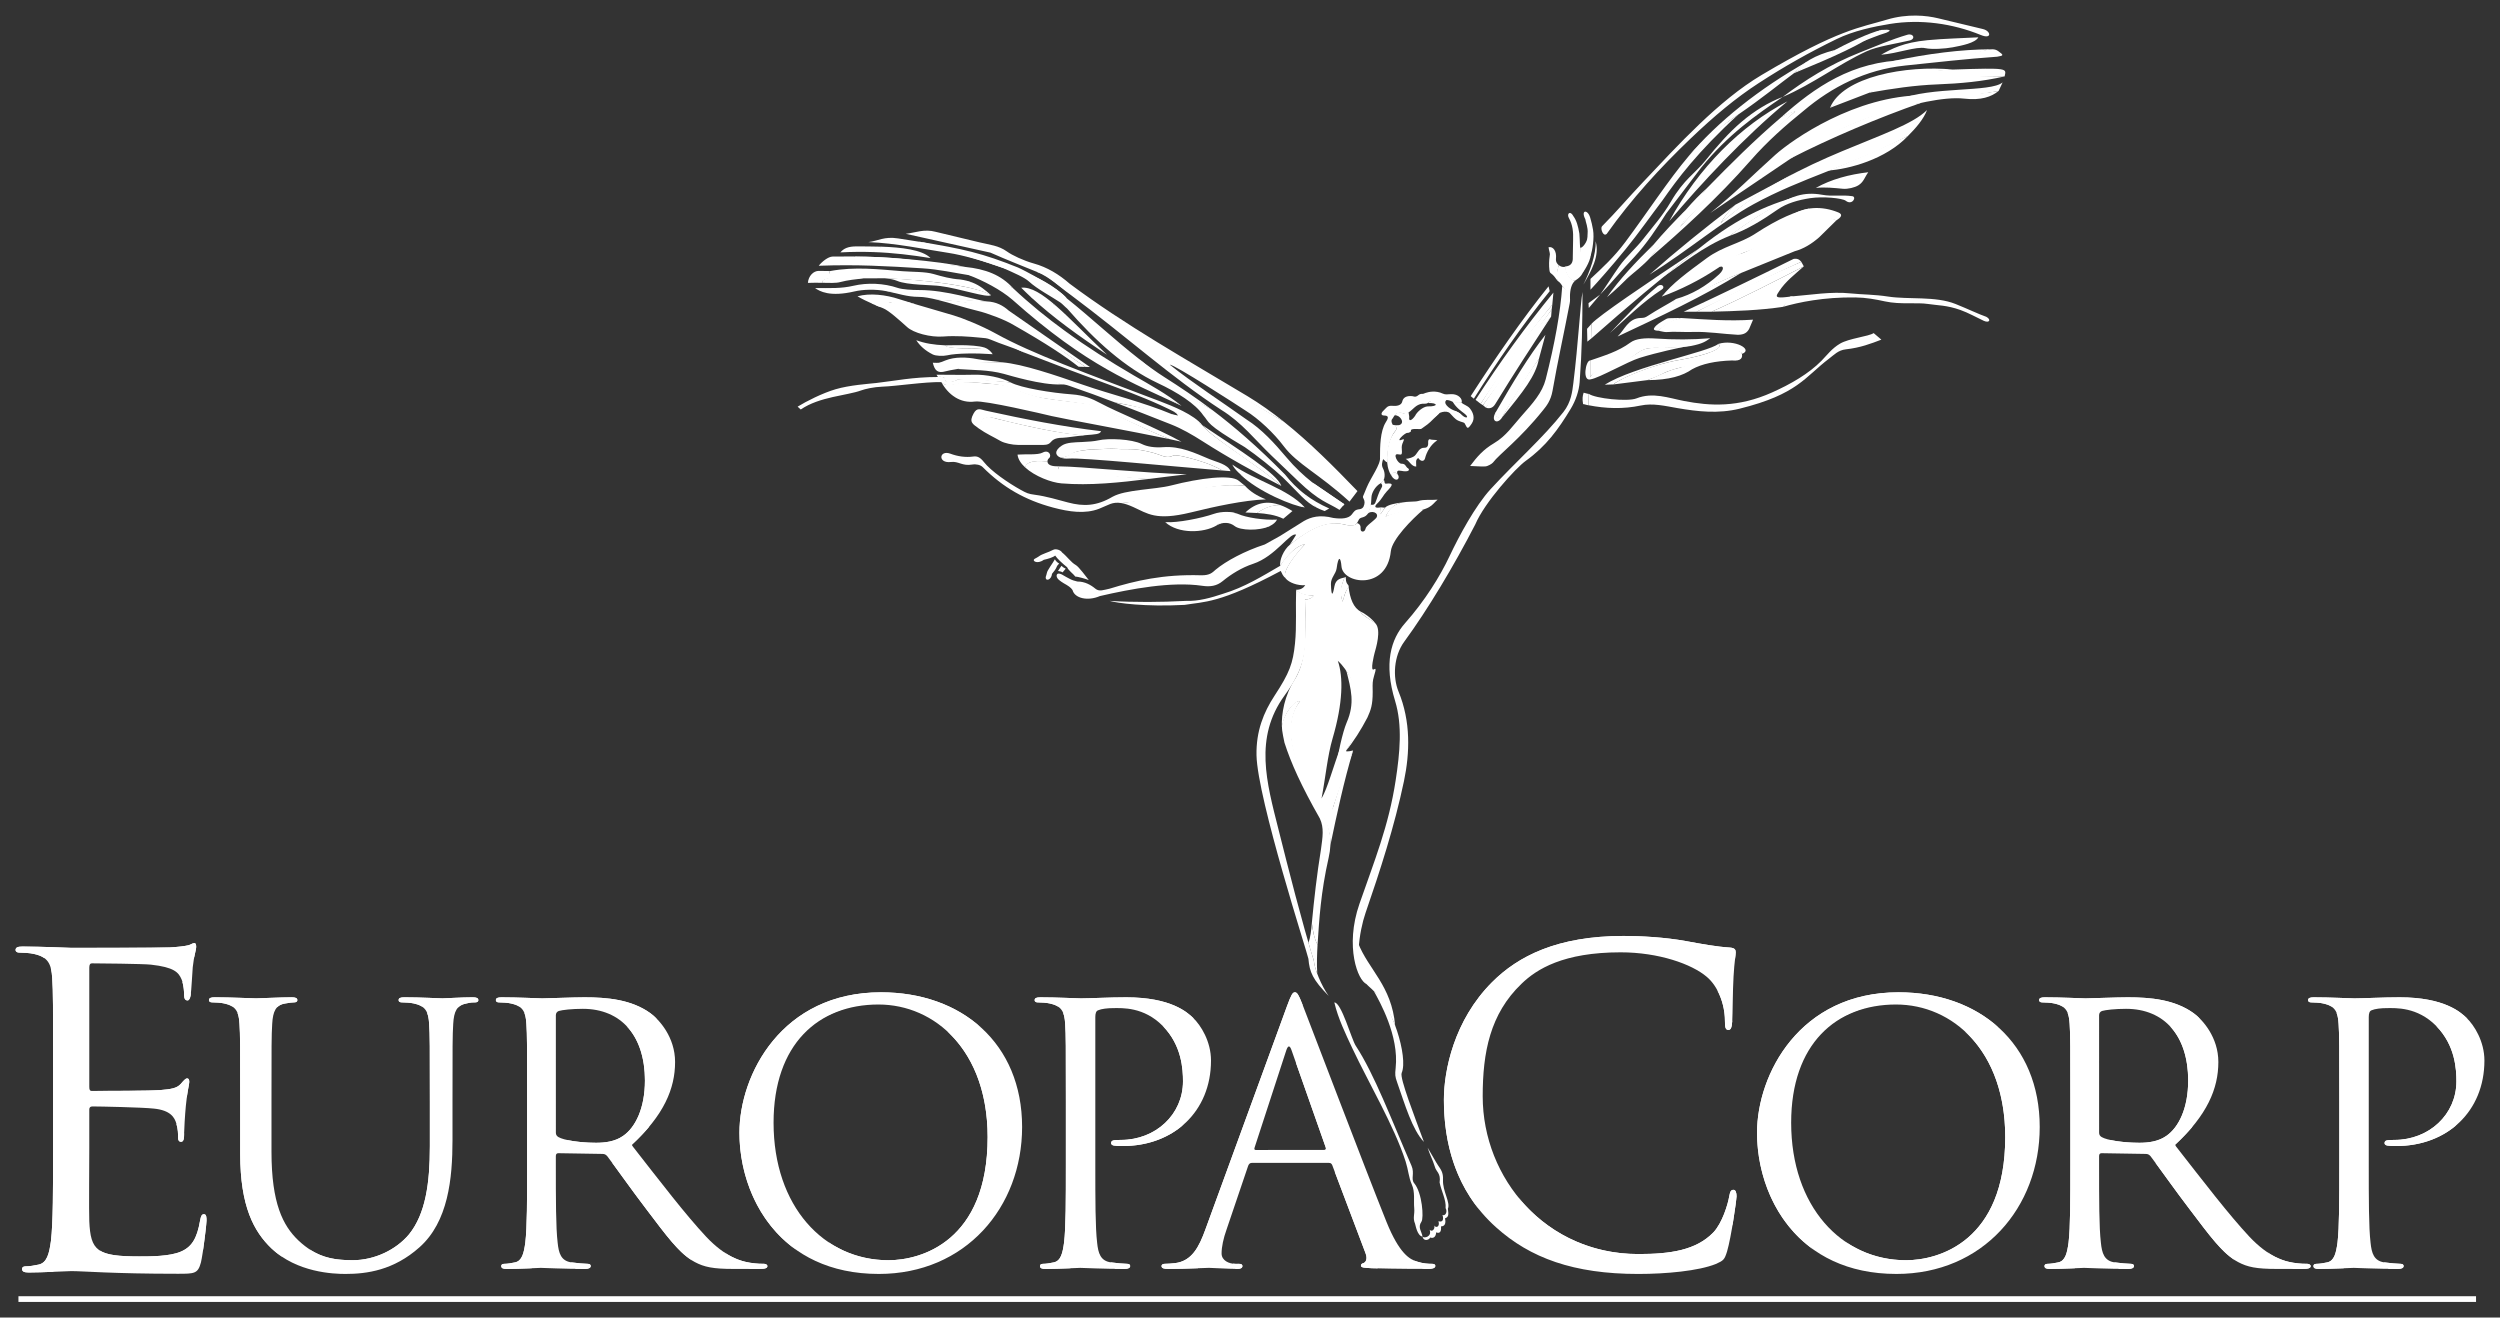 <?xml version="1.0" encoding="utf-8"?>
<!-- Generator: Adobe Illustrator 22.0.1, SVG Export Plug-In . SVG Version: 6.00 Build 0)  -->
<svg version="1.1"
	 id="Layer_1" inkscape:version="0.48.4 r9939" sodipodi:docname="europa-corp.svg" xmlns:cc="http://creativecommons.org/ns#" xmlns:dc="http://purl.org/dc/elements/1.1/" xmlns:inkscape="http://www.inkscape.org/namespaces/inkscape" xmlns:rdf="http://www.w3.org/1999/02/22-rdf-syntax-ns#" xmlns:sodipodi="http://sodipodi.sourceforge.net/DTD/sodipodi-0.dtd" xmlns:svg="http://www.w3.org/2000/svg"
	 xmlns="http://www.w3.org/2000/svg" xmlns:xlink="http://www.w3.org/1999/xlink" x="0px" y="0px" viewBox="0 0 160.474 84.57"
	 enable-background="new 0 0 160.474 84.57" xml:space="preserve">
<rect x="0" y="0" width="160.474" height="84.57" fill="#333333" stroke="none"/>
<sodipodi:namedview  bordercolor="#666666" borderopacity="1" fit-margin-bottom="1" fit-margin-left="1" fit-margin-right="1" fit-margin-top="1" gridtolerance="10" guidetolerance="10" id="namedview63" inkscape:current-layer="Layer_1" inkscape:cx="61.546225" inkscape:cy="84.567009" inkscape:pageopacity="0" inkscape:pageshadow="2" inkscape:window-height="1017" inkscape:window-maximized="1" inkscape:window-width="1920" inkscape:window-x="-8" inkscape:window-y="-8" inkscape:zoom="1.6856283" objecttolerance="10" pagecolor="#ffffff" showgrid="false">
	</sodipodi:namedview>
<path id="path7" inkscape:connector-curvature="0" fill="#FFFFFF" d="M117.47,6.918c1.925-1.457,4.943-2.233,7.891-2.454
	C122.358,4.172,118.276,4.922,117.47,6.918L117.47,6.918z M119.997,5.948c1.446-0.256,2.892-0.476,4.357-0.531
	c1.464-0.055,2.893-0.183,4.32-0.512c-1.913,0.003-3.789-0.126-5.804,0.128C121.16,5.249,120.616,5.628,119.997,5.948
	C119.997,5.948,119.997,5.948,119.997,5.948z M121.828,6.406c2.142-0.878,5.949-0.458,6.719-1.117
	c-0.086,0.184-0.171,0.367-0.257,0.549C126.31,6.244,124.06,6.315,121.828,6.406C121.828,6.406,121.828,6.406,121.828,6.406z
	 M127.759,3.165c-1.844,0.004-4.061,0.284-6.225,0.75C123.664,3.957,125.74,3.717,127.759,3.165L127.759,3.165z M115.145,4.703
	c2.535-1.045,4.396-1.863,5.62-2.782C119.179,2.293,115.476,4.458,115.145,4.703L115.145,4.703z M116.043,3.934
	c-3.094,1.734-5.812,3.895-7.652,6.097c1.066-1.055,2.181-1.995,3.204-2.691c1.495-1.02,2.647-1.971,3.551-2.636
	C115.432,4.401,115.786,4.115,116.043,3.934C116.043,3.934,116.043,3.934,116.043,3.934z M107.841,14.571
	c0.472-0.803,0.99-1.613,1.685-2.453c1.527-1.564,3.082-3.118,4.833-4.613c0.308-0.182,0.617-0.337,0.879-0.348
	C112.566,9.526,110.198,12.046,107.841,14.571C107.841,14.571,107.841,14.571,107.841,14.571z M114.431,6.223
	c-0.896,0.33-1.821,0.9-2.636,1.593c-0.813,0.691-1.566,1.542-2.325,2.49c-0.66,0.82-1.378,1.203-2.215,2.636
	c-0.54,0.923-1.118,1.555-1.776,2.398c-0.468,0.599-1.1,1.137-1.538,1.757c-0.43,0.609-0.823,1.245-1.227,1.813
	c0.77-0.799,1.41-1.599,2.179-2.398c0.797-0.861,1.454-1.847,2.069-2.819c0.744-0.976,1.488-1.953,2.233-2.929
	C110.913,8.648,112.699,7.395,114.431,6.223C114.431,6.223,114.431,6.223,114.431,6.223z M122.468,8.731
	c-1.63,0.75-3.497,1.592-5.126,2.215C118.689,10.858,121.041,10.232,122.468,8.731L122.468,8.731z M123.347,6.589
	c-2.796,0.977-5.887,2.287-8.422,3.588C117.004,8.477,121.263,6.821,123.347,6.589L123.347,6.589z M110.44,14.332
	c2.046-1.748,3.236-2.282,4.687-3.186c-1.244,0.665-2.489,1.331-3.734,1.996C110.957,13.537,110.666,13.933,110.44,14.332
	C110.44,14.332,110.44,14.332,110.44,14.332z M105.955,16.511c0.861-1,1.564-2.029,2.271-3.057c-0.734,0.743-1.455,1.492-2.105,2.27
	c-0.573,0.726-1.147,1.452-1.721,2.179C104.926,17.464,105.462,17.049,105.955,16.511C105.955,16.511,105.955,16.511,105.955,16.511
	z M111.026,15.138c2.685-1.963,3.646-2.215,4.778-2.636c-1.993,0.491-4.101,1.314-6.737,3.441c-0.814,0.658-1.647,1.294-2.471,1.94
	C107.987,16.96,109.259,15.846,111.026,15.138L111.026,15.138z M117.873,14.149c-0.53-0.274-0.834-0.358-1.849-0.22
	c-0.536,0.073-1.222,0.443-1.702,0.806c-0.8,0.526-1.51,1.145-2.436,1.501c-0.784,0.191-1.253,0.652-1.757,1.062
	c0.457-0.403,0.656-0.089,0.22,0.312c-0.834,0.764-1.756,1.296-2.746,1.574c-0.396,0.24-0.262,0.583,0.201,0.293
	c1.006-0.577,2.021-1.136,3.332-1.703c1.354-0.543,2.709-1.104,4.064-1.647c0.563-0.151,1.084-0.467,1.574-0.897
	C117.141,14.869,117.507,14.51,117.873,14.149C117.873,14.149,117.873,14.149,117.873,14.149z M116.152,13.38
	c-3.185,1.799-6.368,3.741-9.482,5.657c0.655-0.831,1.637-1.549,2.893-2.472c1.031-0.758,2.146-0.937,3.094-1.556
	C114.225,13.986,115.273,13.582,116.152,13.38L116.152,13.38z M114.45,19.696c-1.501,0.226-3.057,0.275-4.577,0.312
	c1.969-0.881,3.959-1.907,5.913-2.911c-0.563,0.51-1.185,0.969-1.592,1.611c-0.133,0.208-0.272,0.376,0.072,0.385
	c0.275,0.006,0.55-0.049,0.824-0.074C114.877,19.245,114.664,19.471,114.45,19.696C114.45,19.696,114.45,19.696,114.45,19.696z
	 M108.079,20.008c0.274,0,0.549,0,0.824,0c2.288-1.114,4.633-2.257,6.719-3.204c-0.113-0.146-0.259-0.227-0.495-0.183
	C112.792,17.777,110.444,18.91,108.079,20.008C108.079,20.008,108.079,20.008,108.079,20.008z M112.271,21.125
	c-0.131,0.215-0.29,0.358-0.714,0.366c-0.976-0.051-1.942-0.215-2.874-0.183c-0.531,0.019-1.175-0.03-1.666,0
	c0.247-0.37,0.995-0.708,1.794-0.604C109.986,20.855,111.088,21.057,112.271,21.125C112.271,21.125,112.271,21.125,112.271,21.125z
	 M107.896,20.41c-0.572,0.196-1.068,0.455-1.428,0.824c0.229-0.024-0.432,0.058-0.285-0.181c0.14-0.228,0.406-0.362,0.693-0.534
	c0.125-0.076,0.176-0.091,0.32-0.095c0.059,0,0.116-0.002,0.175-0.004C107.546,20.417,107.721,20.413,107.896,20.41L107.896,20.41z
	 M102.074,23.139c0,0.359,0,0.72,0,1.08c0.434-0.928,2.077-0.833,3.076-1.593c0.227-0.173,0.545-0.301,1.024-0.293
	c0.764,0.023,1.478-0.057,2.197-0.127c-0.58,0.119-1.923,0.393-3.131,0.769c-0.768,0.239-2.582,1.282-3.13,1.373
	C101.544,24.529,101.781,23.119,102.074,23.139C102.074,23.139,102.074,23.139,102.074,23.139z M102.166,20.776l0.019,0.916
	l-0.293,0.237l-0.019-0.824L102.166,20.776L102.166,20.776z M105.736,24.401c1.42-0.006,2.286-0.282,2.874-0.696
	c0.64-0.354,1.507-0.533,2.563-0.567c0.632,0.061,0.683-0.206,0.641-0.422c-0.092-0.474-1.545-0.173-2.196,0.092
	c-0.675,0.273-1.264,0.677-1.978,0.842C106.973,23.805,106.38,24.171,105.736,24.401C105.736,24.401,105.736,24.401,105.736,24.401z
	 M103.008,24.694c0.275-0.018,0.293,0,0.567-0.018c0.165-0.238,2.396-1.263,4.248-1.574c1.629-0.275,2.916-0.736,2.471-1.025
	C109.653,22.607,104.857,23.523,103.008,24.694C103.008,24.694,103.008,24.694,103.008,24.694z M101.983,25.28
	c0.071,0.035-0.101-0.013-0.33-0.073c-0.069,0.198-0.094,0.406-0.036,0.732c0.115,0.006,0.231,0.067,0.348,0.073
	C101.97,25.768,101.977,25.524,101.983,25.28C101.983,25.28,101.983,25.28,101.983,25.28z M99.2,21.491
	c-1.065,1.354-2.116,3.098-3.186,4.961c-0.187,0.266,0.312,0.476,0.385,0.366c0.789-1.291,1.507-2.54,2.38-3.771
	C98.92,22.528,99.059,22.009,99.2,21.491L99.2,21.491z M95.392,26.177c0.212,0.061,0.423,0.029,0.586-0.238
	c1.182-1.933,2.381-3.773,3.588-5.62C98.134,22.02,96.125,24.529,95.392,26.177C95.392,26.177,95.392,26.177,95.392,26.177z
	 M99.603,19.861c-1.443,2.093-2.917,4.139-4.412,6.151l-0.146-0.091c1.387-2.256,2.89-4.395,4.595-6.353L99.603,19.861
	C99.603,19.861,99.603,19.861,99.603,19.861z"/>
<path id="path9" inkscape:connector-curvature="0" fill="#FFFFFF" d="M56.897,18.691c2.228,0.28,4.564,0.648,6.458,0.658
	c-0.652-0.061-2.58-0.74-4.375-0.732c-0.42,0.001-1.062-0.037-1.344-0.133c-0.918-0.313-1.971-0.346-2.849-0.142
	c-0.792,0.184-1.465,0.15-2.471,0.147c0.3,0.214,0.953,0.586,2.526,0.219C55.385,18.581,56.177,18.547,56.897,18.691
	C56.897,18.691,56.897,18.691,56.897,18.691z M64.362,17.193c0.769,0.343,1.408,0.618,1.684,0.874
	c0.528,0.489,1.483,0.989,2.005,1.341c0.148,0.1,0.29,0.272,0.448,0.398c1.818,2.085,3.727,3.805,5.804,4.778
	c1.279,0.599,2.429,1.333,2.929,2.068c0.429,0.479,0.074,0.512,2.673,2.05c0.791,0.541,1.849,1.391,2.435,1.94
	c1.006,0.976,1.464,1.611,2.187,1.945c-0.301-0.224-0.481-0.553-0.716-0.823c-0.557-0.417-0.97-0.86-1.325-1.305
	c-1.739-1.769-3.26-3.073-4.646-4.124c-1.695-1.007-3.312-2.077-4.735-3.303c-1.577-1.229-3.124-2.684-4.624-3.877
	c-0.457-0.615-2.83-1.86-3.148-1.988c-2.249-0.903-3.47-1.194-6.376-1.661C60.777,16.025,62.582,16.582,64.362,17.193L64.362,17.193
	L64.362,17.193z M56.03,16.18l0.569-0.346c1.214,0.041,2.613,0.189,3.131,0.732C58.553,16.378,57.366,16.224,56.03,16.18
	L56.03,16.18z M86.172,32.29l-1.931-1.32c-0.575-0.455-1.114-0.961-1.646-1.589c-0.794-0.939-1.596-1.825-2.582-2.454
	c-1.641-1.171-3.405-2.307-4.924-3.515c0.238-0.054,4.32,2.582,4.87,2.948c0.832,0.517,1.82,1.449,2.435,2.271
	c0.879,1.171,2.27,1.775,4.229,3.569l0.513-0.677c-1.527-1.583-3.07-3.134-4.727-4.455c-2.889-1.77-6.712-3.964-9.75-5.873
	c-4.252-2.67-5.039-3.788-6.086-3.735c0.83,0.337,1.407,0.935,2.127,1.448c3.68,2.746,6.462,5.291,9.684,7.396
	c1.337,0.823,2.169,1.923,3.241,2.947l1.684,1.611c1.428,1.364,1.891,1.373,2.673,1.867l0.312-0.366
	C86.253,32.34,86.213,32.314,86.172,32.29L86.172,32.29L86.172,32.29z M77.176,27.294c0.384,0.513,1.841,1.477,2.307,1.813
	c0.667,0.48,2.04,1.408,2.765,2.087c-1.647-0.842-3.412-1.818-5.071-2.879c-0.639-0.408-1.328-0.806-2.014-1.075
	c-1.179-0.462-2.4-0.949-3.601-1.408c1.686,0.326,3.515,0.631,4.736,1.5c-0.27-0.178-0.815-0.503-1.097-0.747
	c0.145,0.033,0.255,0.051,0.419,0.087c-0.128-0.183-0.183-0.183-0.311-0.274C75.873,26.585,76.711,26.978,77.176,27.294
	L77.176,27.294z M67.795,19.642c0.923,0.807,2.004,1.942,3.267,3.13c-1.766-1.167-3.446-2.371-4.873-3.688
	C66.531,19.012,67.011,19.125,67.795,19.642L67.795,19.642z M65.033,18.505c-0.868-0.548-1.774-0.966-2.838-0.841
	c0.917,0.346,2.047,0.932,2.79,1.575c4.849,4.316,7.693,5.316,10.856,6.81c-3.023-1.728-5.931-3.428-7.476-4.802
	C67.207,20.406,66.093,19.501,65.033,18.505L65.033,18.505z M54.915,16.474c-0.854,0.305,5.557,0.45,7.03,0.659
	C60.242,16.749,56.489,16.437,54.915,16.474L54.915,16.474z M53.287,17.399c1.586-0.298,3.141-0.107,4.63,0.009
	c0.712,0.055,1.459,0.023,2.014,0.183c0.569,0.165,1.107,0.311,1.702,0.348c0.301,0.042,0.552,0.108,0.769,0.192
	c-0.348,0.045-5.492-0.504-8.22-0.376C53.78,17.775,53.011,17.756,53.287,17.399L53.287,17.399z M63.611,18.946
	c-0.22,0.201-2.051-0.44-3.259-0.586c-0.476-0.073-2.119-0.051-2.764-0.33c-0.188-0.081-0.472-0.137-0.789-0.168
	C58.851,17.903,62.732,18.342,63.611,18.946L63.611,18.946z M55.433,17.868c-0.47,0.052-1.047,0.115-1.489,0.236
	c-0.302,0.083-0.725,0.052-1.153,0.049C52.626,17.67,54.508,17.775,55.433,17.868L55.433,17.868z M69.672,23.552
	c-0.147-0.003-0.293-0.007-0.44-0.011c-0.821-0.655-2.089-1.497-4.156-2.673c-0.567-0.348-1.703-0.769-2.325-0.916
	c-0.833-0.199-1.778-0.511-2.586-0.709c0.993,0.014,1.835,0.143,3.025,0.362c0.537,0.099,1.345,0.467,1.831,0.769
	C66.614,21.366,68.122,22.492,69.672,23.552C69.672,23.552,69.672,23.552,69.672,23.552z M65.789,22.644
	c-0.695-0.312-1.546-0.56-2.197-0.842c-0.246-0.107-0.406-0.102-0.677-0.128c-0.727-0.071-1.564-0.136-2.38-0.073
	c-0.784,0.061-1.904-0.22-2.325-0.623c-0.457-0.409-1.153-1.044-1.52-1.19c-0.157-0.063-0.311-0.126-0.46-0.189
	c0.178-0.035,0.301-0.233,0.479-0.269c0.324,0.049,0.757,0.134,1.08,0.184C60.704,20.196,63.452,21.121,65.789,22.644
	C65.789,22.644,65.789,22.644,65.789,22.644z M58.846,19.553c-1.107-0.226-2.174-0.404-2.783-0.026
	c-0.384-0.167-0.733-0.336-1.021-0.508c0.787-0.22,1.822-0.1,2.673,0.183C58.018,19.302,58.412,19.423,58.846,19.553
	C58.846,19.553,58.846,19.553,58.846,19.553z M63.184,22.307c-0.712-0.224-2.414-0.131-2.499-0.139
	C60.59,22.443,63.281,22.388,63.184,22.307L63.184,22.307z M64.333,23.257c-0.491,0.045-1.655-0.012-2.425,0.155
	c-1.006,0.22-1.521,0.234-1.611-0.128c0.098-0.027,0.274-0.101,0.384-0.146c0.614-0.251,1.395-0.212,2.014-0.092
	C63.24,23.152,63.941,23.193,64.333,23.257C64.333,23.257,64.333,23.257,64.333,23.257z M61.451,23.687
	c0.997,0.076,1.982,0.039,2.984,0.311c0.379,0.103,2.441,0.734,3.661,0.678c-0.458-0.33-2.319-0.867-3.497-1.153
	c-0.756-0.122-1.574-0.11-2.307-0.147C61.984,23.373,61.709,23.573,61.451,23.687C61.451,23.687,61.451,23.687,61.451,23.687z
	 M75.088,28.189c-2.21-0.466-6.918-1.321-7.578-1.481c-0.522-0.127-4.313-1.018-4.925-0.934c-0.95,0.131-1.721-0.439-2.16-1.245
	c0.205,0.26,0.585,0.183,1.227,0.037c0.446-0.101,1.354,0.032,1.721,0.055c0.478,0.03,1.207,0.088,1.593,0.256
	c0.775,0.357,1.518,0.606,2.398,0.732c0.952,0.141,2.522,0.293,2.874,0.385C70.659,26.103,73.447,27.557,75.088,28.189
	C75.088,28.189,75.088,28.189,75.088,28.189z M69.652,27.935c-0.406,0.033-1.235,0.165-1.446,0.165
	c-0.513,0-0.658,0.166-0.769,0.293c-0.163,0.185-0.402,0.165-0.586,0.165h-1.52c-0.329,0-0.854-0.103-1.117-0.256
	c-0.424-0.248-0.936-0.476-1.374-0.792c-0.072-0.142,0.18-0.617,0.349-0.69c0.299-0.131,0.572,0.007,0.842,0.073
	C65.861,27.335,67.968,27.844,69.652,27.935L69.652,27.935L69.652,27.935z M68.083,29.377c0.214,0.004,0.462-0.133,0.654-0.252
	c0.299-0.186,1.036-0.273,1.835-0.294c0.326-0.008,0.731-0.042,1.057-0.018c0.494,0.037,0.773-0.002,1.263,0.037
	c0.401,0.032,1.059,0.17,1.482,0.329c0.309,0.116,0.597,0.24,0.916,0.073c0.12-0.063,0.458-0.003,0.916,0.11
	c0.786,0.194,1.552,0.444,2.269,0.84c-3.51-0.286-8.978-0.835-9.866-0.767C68.404,29.452,68.231,29.429,68.083,29.377L68.083,29.377
	z M79.611,30.443c1.41,0.805,2.872,1.407,4.138,2.124C83.071,32.512,80.728,31.559,79.611,30.443
	C79.611,30.443,79.611,30.443,79.611,30.443z M67.989,29.935c-0.259,0.489,0.4,0.379,0.583,0.379c0.843,0,4.975,0.444,5.204,0.425
	c-1.926,0.24-3.819,0.439-5.643,0.289c-0.661-0.055-1.713-0.458-2.33-1.025c0.002-0.246,0.405-0.512,1.433-0.37
	C67.272,29.947,67.748,29.93,67.989,29.935C67.989,29.935,67.989,29.935,67.989,29.935z M79.917,31.184
	c-2.493-0.269-5.92,0.883-7.931,1.109c0.201,0.034,0.445,0.113,0.76,0.255c0.92,0.413,1.428,0.896,3.68,0.348
	c1.556-0.384,3.405-0.787,4.833-0.842C80.691,31.834,80.234,31.541,79.917,31.184L79.917,31.184z M79.465,32.987
	c-0.366-0.164-1.048-0.177-1.556,0c-0.787,0.275-2.344,0.586-3.112,0.531c0.995,0.403,2.398,0.067,3.352-0.333
	C78.611,32.991,79.097,32.855,79.465,32.987C79.465,32.987,79.465,32.987,79.465,32.987z M81.515,33.763
	c-0.708,0.341-1.913,0.28-2.252,0.012c-0.326-0.258-0.769-0.293-1.19-0.037c0.539-0.539,1.423-0.275,2.043-0.081
	C80.571,33.8,81.044,33.858,81.515,33.763L81.515,33.763z M82.173,32.418c-0.48,0.008-0.95,0.148-1.481,0.512
	c-0.25-0.016-0.501-0.024-0.75-0.034C80.612,32.256,81.344,32.126,82.173,32.418L82.173,32.418z"/>
<path id="path11" inkscape:connector-curvature="0" fill="#FFFFFF" d="M87.173,60.521c0.645,1.689,2.164,2.751,2.38,5.309
	c-0.396-1.025-1.044-1.924-1.501-2.343C87.486,62.97,86.839,62.526,87.173,60.521L87.173,60.521z M83.2,37.857
	c0.291,0.005,0.465-0.115,0.586-0.293c-0.495,0.037-1.048-0.165-1.264-0.439c-0.223-0.283,0.262-1.168,1.245-2.197
	c-0.516,0.101-1.007,0.568-1.593,1.392c-0.055-0.367,0.22-1.023,0.622-1.355c1.646-1.355,2.62-1.507,3.479-1.3
	c0.475,0.115,0.747,0.064,0.83-0.09c0.222,0.066,0.242,0.218,0.231,0.383c0,0.219,0.257,0.219,0.312,0
	c0.019-0.201,0.477-0.47,0.695-0.714c0.22-0.33-0.329-0.531-0.586-0.238c0.119-0.211,0.192-0.419,0.202-0.623
	c0.136,0.048,0.261,0.034,0.329-0.128c0.124-0.294,0.171-0.571,0.403-0.97c0.074-0.128,0.004-0.216-0.056-0.275
	c0.086-0.069,0.126-0.152,0.184-0.202c0.083,0.033,0.011,0.253,0.146,0.238c0.522-0.06,0.437,0.099,0.055,0.494
	c-0.219,0.228-0.325,0.507-0.604,0.77c-0.252,0.237-0.125,0.313,0.157,0.266c0.063-0.01-0.047,0.356,0.045,0.429
	c0.097-0.141,0.183-0.293,0.293-0.421c0.15-0.177,0.701-0.29,1.098-0.33c-0.517,0.107-0.814,0.42-1.062,0.897
	c0.766-0.389,1.592-0.351,2.417-0.439c-0.722,0.607-2.01,1.913-2.087,2.673c-0.257,2.526-3.076,2.105-3.168,0.971
	c-0.048-0.603-0.201-0.714-0.311,0.128c-0.045,0.349-0.378,0.605-0.366,1.006c0.023,0.806,0.115,0.78,0.22,0.165
	c0.087-0.517,0.447-0.524,0.659-0.586c-0.204,0.484-0.318,0.968-0.129,1.556c0.081-0.342,0.22-0.769,0.385-0.952
	c0.085,0.742,0.312,1.354,0.787,1.592c-0.097,0.125,0.816,0.625,0.934,0.751c0.397,0.424,0.03,1.596-0.055,1.904
	c-0.017,0.061-0.312,1.226-0.037,1.043c0.229-0.152,0.013,0.317-0.055,0.659c-0.052,0.263-0.028,0.531-0.028,0.797
	c0.001,0.846-0.124,1.161-0.338,1.638c-0.414,0.793-0.877,1.528-1.409,2.179c1.292-1.838,0.871-4.585-0.494-5.821
	c0.366,1.043,0.329,2.728-0.331,4.976c-0.335,1.142-0.446,2.471-0.713,3.866c0.403-0.693,0.706-1.919,1.281-3.46
	c-0.235,1.297-0.476,2.673-0.586,4.156c0.422-1.245,0.738-2.576,1.337-3.79c-0.613,2.043-1.038,4.069-1.465,6.097
	c0.02-0.687-0.161-1.329-0.567-2.014c-2.523-4.259-2.233-6.17-1.373-7.25c-0.237-0.037-0.988,0.586-1.172,1.684
	c-0.036-0.842,0.15-2.033,0.879-3.148c0.623-1.08,0.678-2.417,0.604-5.053c0.245,0.002,0.428-0.077,0.549-0.238
	C83.806,38.227,83.373,38.117,83.2,37.857L83.2,37.857L83.2,37.857z M67.987,36.173c-0.11-0.055-0.22-0.165-0.275-0.274
	c-0.146,0.274-0.487,0.702-0.513,0.878c-0.007,0.053-0.054,0.191-0.073,0.256c-0.035,0.312,0.366,0.202,0.403-0.201
	c0.146-0.183,0.238-0.274,0.33-0.512C67.913,36.246,67.931,36.246,67.987,36.173L67.987,36.173z M83.987,60.503
	c0.128-0.293,0.183-0.806,0.22-1.263c0.05,0.497,0.146,0.976,0.366,1.409c-0.037,0.622-0.056,1.245-0.019,1.831
	c-0.123-0.284-0.196-0.559-0.22-0.824C84.206,61.271,84.088,60.886,83.987,60.503L83.987,60.503z M89.04,29.674
	c-0.048-0.867,0.131-1.536,0.53-2.014c0.151-0.18,0.018-0.361-0.164-0.384c-0.081-0.031-0.073,0.048,0.348,0.018
	c0.128,0,0.354-0.133,0.184-0.403c-0.085-0.132-0.22-0.238-0.422-0.238c0.11-0.183,0.366-0.22,0.55-0.128
	c0.122,0.018,0.226-0.073,0.348-0.055c0.012,0.128,0.054,0.247,0.042,0.323c-0.042,0.281,0.164,0.211,0.379-0.103
	c0.109-0.238,0.494-0.586,0.806-0.604c0.695,0.018,0.678-0.238,0.005-0.217c0.324-0.254,0.74-0.3,1.222-0.204
	c-0.293,0.201,0.147,0.565,0.458,0.677c0.128,0.047,0.329,0.128,0.549,0.33c0.227,0.208,0.476,0.146,0.117-0.132
	c-0.167-0.13-0.521-0.362-0.74-0.746l0.568,0.055c0.109,0.121,0.384,0.183,0.53,0.366c0.22,0.275,0.348,0.641,0.11,0.988
	c-0.279,0.409-0.274,0.279-0.439-0.018c-0.05-0.09-0.184-0.074-0.421-0.184c-0.216-0.1-0.349-0.293-0.531-0.476
	c-0.22-0.22-0.787-0.037-0.842,0.146c-0.696,0.476-0.971,0.714-1.025,0.86c-0.092,0.037-0.604-0.055-0.641,0.092
	c-0.033,0.116-0.116,0.135-0.202,0.146c-0.256,0.055-0.793,0.626-0.384,0.458c0.312-0.128,0,0.165,0,0.476
	c0.036,0.531,0.019,0.494-0.238,0.458c-0.366-0.073-0.018,0.604,0.22,0.604c0.257,0,0.258,0.148,0.366,0.256
	c0.22,0.11,0.146,0.312-0.384,0.201c-0.239-0.049-0.294,0.019-0.238,0.202c-0.25-0.243-0.511,0.052-0.275,0.256
	C89.168,30.388,89.076,30.04,89.04,29.674L89.04,29.674L89.04,29.674z M101.159,17.975c-0.293,0.202-0.384,0.631-0.385,1.098
	c-0.002,0.82,0.052-0.229-0.494-0.713c-0.066-0.126-0.156-0.24-0.293-0.33c-0.091-0.179-0.102-0.517,0.073-1.007
	c-0.057-0.047,0.205,0.21,0.477,0.073C100.377,17.323,100.856,18.169,101.159,17.975C101.159,17.975,101.159,17.975,101.159,17.975z
	 M101.91,15.193c-0.019,0.366-0.387,0.79-0.477,0.696c-0.032,0.423,0.107,1.208,0.146,1.647c0.166-0.236,0.602-0.924,0.531-1.355
	C102.024,15.928,101.932,15.327,101.91,15.193C101.91,15.193,101.91,15.193,101.91,15.193z M68.133,36.32
	c0.073,0.073,0.167,0.138,0.274,0.183c-0.08,0.085-0.123,0.152-0.201,0.238c-0.075-0.055-0.172-0.07-0.293-0.091
	C67.992,36.539,68.054,36.429,68.133,36.32C68.133,36.32,68.133,36.32,68.133,36.32z"/>
<path id="path13" inkscape:connector-curvature="0" fill="#FFFFFF" d="M89.076,33.5c-0.457-0.11-0.933,0.153-1.318,0.512
	c0.084,0.027,0.218,0.06,0.22,0.183c0.004,0.173-0.007,0.329,0,0.513C88.308,34.351,88.684,33.911,89.076,33.5L89.076,33.5z
	 M91.31,79.378c-0.349-0.055-0.445-0.749-0.477-0.824c-0.164-0.386-0.014-0.59-0.055-1.007c-0.046-0.47,0.066-1.026-0.157-1.521
	c-0.194-0.429-0.228-0.952-0.393-1.464c-0.731-2.276-2.39-5.08-3.408-7.244c-0.449-0.956-0.926-1.937-1.17-2.97
	c0.451-0.02,1.101,2.363,1.375,2.781c1.204,1.837,2.287,4.736,3.58,7.703c0.213,0.489-0.06,0.843,0.173,1.121
	c0.519,0.621,0.623,2.238,0.464,2.465C90.98,78.791,91.271,79.061,91.31,79.378C91.31,79.378,91.31,79.378,91.31,79.378z
	 M101.635,18.269c0.511-0.875,1.062-1.849,0.787-2.783C102.465,16.314,102.051,17.431,101.635,18.269L101.635,18.269z
	 M101.58,18.744c-0.008,2.113-0.033,3.793-0.183,5.785c-0.043,0.565-0.25,1.175-0.567,1.703c-0.808,1.339-1.583,2.407-2.893,3.35
	c-0.648,0.465-2.635,2.654-3.241,4.083c-1.391,2.691-3.036,5.443-4.558,7.524c-0.675,0.921-0.751,2.27-0.366,3.203
	c0.791,1.921,0.729,3.93,0.348,5.749c-0.61,2.909-1.533,5.753-2.472,8.476c-0.394,1.144-0.791,3.541,0.073,4.54
	c-0.546-0.179-1.419-2.377-0.457-5.144c0.953-2.747,1.877-4.994,2.324-7.928c0.271-1.771,0.44-3.528-0.036-5.089
	c-0.739-2.414-0.27-3.971,0.641-4.998c1.281-1.447,2.242-3.003,2.855-4.302c0.611-1.293,1.646-3.223,2.637-4.302
	c1.614-1.758,3.392-3.316,4.668-4.943c0.505-0.643,0.573-1.327,0.641-1.867C101.307,22.06,101.437,19.537,101.58,18.744
	C101.58,18.744,101.58,18.744,101.58,18.744z M91.767,78.938c0.185,0.19,0.368-0.1,0.293-0.274c0.109,0.183,0.385,0.091,0.274-0.275
	c0.291,0.097,0.348-0.141,0.257-0.402c0.164,0.092,0.348-0.184,0.201-0.439c0.049-0.522-0.277-1.099-0.385-1.647
	c0.092-0.604-0.225-0.673-0.311-1.025c-0.129-0.427-0.33-0.781-0.458-1.208c0.384,0.641,0.499,0.878,0.66,1.12
	c0.176,0.264,0.353,0.468,0.328,0.948c-0.036,0.714,0.494,1.465,0.312,1.85c0.061,0.423,0.04,0.529-0.184,0.622
	c0.073,0.33-0.018,0.513-0.256,0.513c0.027,0.332-0.072,0.484-0.312,0.384c-0.015,0.313-0.198,0.403-0.385,0.33
	c-0.055,0.165-0.421,0.274-0.493-0.055C91.42,79.506,91.932,79.378,91.767,78.938L91.767,78.938L91.767,78.938z M91.401,73.3
	c-0.604-1.648-1.568-4.111-1.428-4.43c0.44-1.001-0.641-4.449-1.776-5.236c0.349,0.641,1.617,2.842,1.389,4.924
	c-0.047,0.427-0.038,0.538,0.095,0.916C90.194,70.931,90.651,72.513,91.401,73.3C91.401,73.3,91.401,73.3,91.401,73.3z
	 M90.193,27.294c0.059-0.021,0.109,0.087,0.201,0.165c0.128,0.11,0.265,0.233,0.073,0.293
	C90.099,27.867,89.994,27.367,90.193,27.294C90.193,27.294,90.193,27.294,90.193,27.294z M89.424,30.681
	c0.275,0.274,0.48-0.02,0.275-0.256C89.463,30.152,89.168,30.425,89.424,30.681L89.424,30.681z M88.574,32.577
	c0.1-0.028,0.223,0.019,0.338,0.008c-0.11,0.128-0.201,0.293-0.293,0.421C88.527,32.987,88.636,32.585,88.574,32.577L88.574,32.577z
	 M92.28,32.072c-0.408,0.042-0.842-0.036-1.264,0.092c-0.168,0.051-0.659,0.019-1.007,0.091c-0.658,0.132-0.896,0.531-1.062,0.897
	c0.247-0.076,0.501-0.15,0.714-0.202c0.213-0.051,0.419-0.082,0.638-0.073C91.892,32.746,91.884,32.406,92.28,32.072
	C92.28,32.072,92.28,32.072,92.28,32.072z M92.261,28.265c-0.42,0.257-0.693,0.763-0.787,1.149
	c-0.055,0.223-0.274,0.224-0.421,0.004c-0.032-0.048-0.129,0.073-0.146,0.146c-0.016,0.061,0,0.257,0,0.385
	c-0.305,0.007-0.442-0.376-0.678-0.494c0.22-0.019,0.476-0.09,0.604-0.22c0.165-0.166,0.257-0.506,0.604-0.494
	c0.183,0.006,0.236-0.131,0.237-0.256c0.001-0.134-0.025-0.255,0.092-0.292C91.911,28.253,92.113,28.216,92.261,28.265
	C92.261,28.265,92.261,28.265,92.261,28.265z M93.415,26.745c0.178,0.135,0.424,0.146,0.421,0c-0.002-0.151-0.152-0.251-0.352-0.333
	C93.183,26.288,93.203,26.584,93.415,26.745L93.415,26.745z M91.127,27.239c-0.024,0.236-0.021,0.383,0.157,0.253
	c0.253-0.185,0.398-0.255,0.769-0.641c0.173-0.18,0.486-0.389,0.265-0.381C91.786,26.489,91.163,26.873,91.127,27.239
	C91.127,27.239,91.127,27.239,91.127,27.239z M87.52,32.53c0.09-0.187,0.094-0.356,0.014-0.504
	c-0.076-0.142-0.054-0.136,0.013-0.297l0.175-0.425c0.273-0.664,0.915-1.501,0.86-1.94c0-0.696,0.008-1.675,0.366-2.252
	c0.118-0.19,0.274-0.439-0.092-0.439c-0.237,0-0.222-0.165-0.036-0.33c0.164-0.146,0.22-0.329,0.567-0.293
	c0.264,0.027,0.569-0.026,0.622-0.274c0.059-0.273,0.292-0.382,0.642-0.348c0.085,0.008,0.202,0.099,0.384-0.055
	c0.086-0.073,0.161-0.098,0.312-0.092c0.018,0.001,0.095-0.037,0.146-0.055c0.229-0.08,0.672-0.17,1.116,0.037
	c0.162,0.076,0.285,0.05,0.531,0.037c0.483-0.026,0.769,0.33,0.678,0.549c0,0-0.345,0.064-0.568-0.055
	c-0.269-0.145-0.487-0.148-0.677-0.055c-0.172,0.084-0.377,0.072-0.581,0.052c-0.231-0.023-0.179-0.034-0.348,0.079
	c-0.124,0.082-0.307,0.013-0.481,0.07c-0.219,0.073-0.312,0.165-0.476,0.312c-0.242,0.214-0.347,0.341-0.622,0.274
	c-0.548-0.133-0.586,0.274-0.714,0.384c-0.092,0.146,0.055,0.366,0.055,0.366c0.186-0.041,0.318,0.217,0.164,0.384
	c-0.41,0.446-0.549,1.501-0.53,2.014c-0.116-0.031-0.146-0.128-0.257-0.202c-0.054,0.165-0.126,0.383-0.011,0.59
	c0.153,0.274,0.173,0.781-0.136,0.948c-0.377,0.204-0.598,0.658-0.604,0.916c-0.025,1.011-0.314,1.216-0.567,1.282
	c-0.278,0.071-0.217,0.151-0.36,0.368c-0.115,0.172-0.29,0.219-0.83,0.09c-1.313-0.313-2.508,0.567-3.479,1.3l0.403-0.641
	c-0.366-0.201-1.318,1.392-2.765,1.867c-0.736,0.242-1.417,0.671-1.954,1.111c-0.378,0.311-0.792,0.375-1.305,0.299
	c-1.977-0.292-4.595,0.201-6.572,0.659c-0.805,0.348-1.629,0.13-1.757-0.385c-0.103-0.167-0.299-0.289-0.568-0.439
	c-0.102-0.058-0.229-0.149-0.311-0.219c-0.238-0.202-0.183-0.531,0.183-0.348c0.202,0.128,0.366,0.201,0.458,0.256
	c0.188,0.114,0.415,0.171,0.549,0.202c0.476-0.006,0.871,0.222,1.153,0.458c0.254,0.212,0.549,0.074,0.916,0
	c1.661-0.511,3.442-0.933,5.858-0.86c0.604,0.018,0.764-0.207,0.934-0.348c0.677-0.567,1.883-1.213,3.167-1.629l0.988-0.55
	l1.52-0.952c0.46-0.263,1.022-0.423,1.886-0.201c0.561,0.081,0.986,0.034,1.189-0.22c0.159-0.197,0.184-0.312,0.522-0.344
	C87.382,32.672,87.484,32.603,87.52,32.53L87.52,32.53z M82.522,37.106c-0.224-0.397,0.49-1.334,1.245-2.179
	c-0.477,0.055-1.206,0.718-1.593,1.392c-1.134,0.658-2.292,1.381-3.662,1.793c-0.8,0.268-1.598,0.488-2.38,0.458
	c-1.646,0.087-3.283,0.098-4.906,0c0.486,0.141,2.282,0.392,4.815,0.257c1.248-0.211,2.224-0.07,6.17-2.179
	C82.302,36.832,82.357,36.996,82.522,37.106C82.522,37.106,82.522,37.106,82.522,37.106z M86.422,43.056
	c1.181,1.605,0.997,3.724,0.023,5.068c-0.042,0.058-0.078,0.112,0.021,0.108c0.112-0.005,0.218-0.012,0.321-0.046
	c0.073-0.023,0.073-0.023,0.03,0.091c-0.303,0.811-1.294,3.676-1.294,3.676c-0.256-0.165,0.396-4.332,0.916-5.565
	C86.989,45.125,86.719,44.257,86.422,43.056C86.422,43.056,86.422,43.056,86.422,43.056z M84.207,59.24
	c0.15-1.569,0.323-3.098,0.586-4.724c0.106-0.782,0.21-1.374-0.073-1.978c-1.19-2.092-1.851-3.556-2.271-4.869
	c-0.123-0.617-0.237-1.007-0.092-1.392c0.092-0.366,0.642-1.336,1.099-1.281c-1.379,1.934-0.04,4.592,1.428,7.213
	c0.511,0.895,0.642,1.777,0.403,2.838c-0.513,2.28-0.6,3.922-0.714,5.602C84.353,60.228,84.28,59.807,84.207,59.24
	C84.207,59.24,84.207,59.24,84.207,59.24z M85.287,63.927c-1.025-1.044-1.229-1.532-1.3-2.381c-0.019-0.219-3.278-10.27-3.332-13.07
	c-0.03-1.545,0.457-2.75,1.157-3.818c0.966-1.473,1.182-2.072,1.314-3.358c0.115-1.115,0.03-2.338,0.073-3.441
	c0.187,0.208,0.642,0.344,1.116,0.384c-0.082,0.155-0.266,0.234-0.549,0.238c0.034,1.057,0.075,1.833,0.019,2.875
	c-0.077,1.384-0.641,2.339-1.333,3.293c-1.969,2.711-1.143,5.588-0.391,8.572c0.648,2.576,1.499,5.941,2.272,8.437
	C84.371,62.169,84.81,63.267,85.287,63.927C85.287,63.927,85.287,63.927,85.287,63.927z M95.832,29.692
	c0.406-0.542,1.712-1.481,3.222-3.369c0.2-0.25,0.492-0.599,0.604-1.245c0.322-1.851,0.74-3.715,1.099-5.602
	c0.126-0.668-0.28-0.933-0.477-1.117c-0.121,1.719-0.476,3.68-1.062,5.986c-0.219,0.859-0.824,1.538-1.574,2.38
	c-0.516,0.578-0.972,1.268-1.739,1.721c-0.712,0.421-1.1,0.884-1.538,1.465c0.364,0.004,0.653,0.048,0.975,0.028
	C95.502,29.93,95.777,29.765,95.832,29.692C95.832,29.692,95.832,29.692,95.832,29.692z M100.537,17.097
	c-0.247,0.034,0.217,1.137,0.622,0.879c0.604-0.384,0.617-0.894,0.366-1.629c-0.15-0.441-0.098-0.888-0.146-1.355
	c-0.083-0.48-0.176-0.829-0.385-1.117c-0.201-0.384-0.439-0.165-0.293,0.11c0.257,0.456,0.293,0.915,0.275,1.428
	c0,0.36-0.019,0.739-0.019,1.099C100.976,16.863,100.836,17.058,100.537,17.097L100.537,17.097z M99.987,18.031
	c-0.066-0.275-0.04-0.636,0.073-1.007c-0.092-0.073-0.206-0.201-0.183-0.421c0.055-0.476-0.178-0.805-0.477-0.732
	c0.025,0.147,0.039,0.216,0.068,0.321c0.028,0.101,0.021,0.143,0.005,0.247c-0.043,0.274-0.052,0.616-0.017,0.894
	c0.026,0.202,0.058,0.169,0.197,0.292C99.794,17.744,99.873,17.906,99.987,18.031C99.987,18.031,99.987,18.031,99.987,18.031z
	 M102.092,16.456c0.128-0.403,0.253-1.175,0.165-1.703c-0.044-0.264-0.106-0.53-0.184-0.788c-0.164-0.549-0.622-0.494-0.311,0.11
	c0.018,0.183,0.183,0.512,0.146,0.915C101.869,15.433,101.977,16.119,102.092,16.456C102.092,16.456,102.092,16.456,102.092,16.456z
	 M86.242,37.218c-0.21,0.602-0.271,0.744-0.059,1.408c0.105-0.316,0.117-0.521,0.275-0.769c0.08-0.126,0.17-0.202,0.07-0.316
	c-0.097-0.111-0.135-0.233-0.135-0.356C86.394,36.948,86.315,37.01,86.242,37.218L86.242,37.218z M69.03,37.015
	c0.144-0.01,0.677,0.146,0.86,0.22c-0.165-0.202-0.641-0.861-0.842-0.97c-0.294-0.161-0.552-0.548-0.878-0.806
	c-0.056-0.125-0.379-0.268-0.568-0.165c-0.299,0.164-0.714,0.257-0.927,0.426c-0.062,0.049-0.163,0.094-0.245,0.142
	c-0.235,0.128,0.147,0.384,0.568,0.073c0.256-0.055,0.613-0.16,0.732-0.274c0.117,0.185,0.504,0.543,0.769,0.75
	C68.591,36.631,68.879,36.814,69.03,37.015C69.03,37.015,69.03,37.015,69.03,37.015z M88.289,40.017
	c-0.256-0.348-0.75-0.678-0.934-0.751C87.301,39.359,87.612,39.559,88.289,40.017L88.289,40.017z"/>
<path id="path15" inkscape:connector-curvature="0" fill="#FFFFFF" d="M96.399,26.818c1.405-1.714,2.179-2.691,2.38-3.771
	C97.892,24.193,97.155,25.49,96.399,26.818L96.399,26.818z M94.404,25.427l0.201,0.165c1.487-2.367,3.073-4.685,4.869-6.902
	l-0.073-0.312C97.699,20.49,95.963,23.008,94.404,25.427L94.404,25.427z M95.191,26.012c0.079,0.055,0.121,0.11,0.201,0.165
	c1.341-2.009,2.732-3.961,4.174-5.858l0.037-0.458C98.1,21.847,96.603,23.945,95.191,26.012
	C95.191,26.012,95.191,26.012,95.191,26.012z M95.045,25.921c1.451-2.173,2.917-4.345,4.595-6.353l0.073-0.787
	c-1.792,2.187-3.45,4.488-4.998,6.884C94.825,25.75,94.934,25.836,95.045,25.921C95.045,25.921,95.045,25.921,95.045,25.921z
	 M101.983,25.28c-0.006,0.244-0.013,0.488-0.019,0.732c1.121,0.219,2.231,0.255,3.35,0.019c0.774-0.165,1.557,0.025,2.362,0.165
	c1.295,0.223,2.619,0.375,3.99,0.037c3.73-0.922,4.204-2.05,5.73-3.204c0.331-0.25,0.599-0.552,1.08-0.604
	c0.939-0.103,1.629-0.37,2.288-0.623c-0.164-0.14-0.329-0.28-0.494-0.421c-0.329,0.22-1.586,0.336-2.16,0.677
	c-0.53,0.316-0.82,0.722-1.189,1.099c-0.818,0.833-1.958,1.49-3.167,2.032c-2.2,0.986-3.994,0.871-5.657,0.55
	c-0.987-0.191-1.999-0.585-3.058-0.165C104.475,25.797,102.407,25.583,101.983,25.28L101.983,25.28z M103.575,24.676
	c0.721-0.091,1.44-0.183,2.161-0.275c1.208-0.42,0.783-0.424,1.903-0.75c0.439-0.128,1.41-0.201,2.131-0.54
	c0.917-0.431,1.977-0.748,2.043-0.394c0.77-0.274-0.484-0.965-1.52-0.64c0.366,0.201-0.421,0.677-2.471,1.025
	C106.162,23.384,104.044,24.244,103.575,24.676L103.575,24.676z M102.074,23.139v1.08c0.133-0.275,0.529-0.514,1.19-0.714
	c0.633-0.165,1.174-0.393,1.629-0.677c0.691-0.541,0.942-0.456,1.281-0.495c0.732,0.018,1.647,0.003,2.381-0.127
	c0.729-0.144,0.917-0.281,1.226-0.495c-1.166,0.098-2.337,0.098-3.515,0.018c-0.667-0.045-1.268,0.003-1.61,0.257
	C103.863,22.57,102.978,22.827,102.074,23.139C102.074,23.139,102.074,23.139,102.074,23.139z M106.468,21.234
	c0.333,0.056,0.67,0.217,0.988-0.146c0.217-0.248,0.736-0.241,1.263-0.165c1.174,0.17,2.38,0.238,3.552,0.202
	c0.098-0.245,0.158-0.361,0.257-0.605c-1.59,0.109-3.106-0.018-4.632-0.109C107.114,20.594,106.747,20.887,106.468,21.234
	C106.468,21.234,106.468,21.234,106.468,21.234z M114.907,19.037c-0.22,0.232-0.237,0.427-0.457,0.659
	c1.007-0.292,2.608-0.631,4.649-0.604c0.677,0.008,1.289,0.122,1.904,0.256c0.985,0.214,2.031,0.052,2.765,0.165
	c0.632,0.097,1.18,0.07,2.068,0.384c0.52,0.185,1.001,0.464,1.502,0.696c0.365,0.165,0.493-0.074,0.164-0.256
	c-0.5-0.174-1.192-0.51-1.977-0.824c-1.296-0.519-3.021-0.275-4.321-0.476c-0.892-0.138-1.685-0.128-2.397-0.202
	C117.509,18.703,116.281,18.928,114.907,19.037C114.907,19.037,114.907,19.037,114.907,19.037z M108.903,20.008
	c2.688-1.396,4.828-2.391,6.719-3.204c0.055,0.098,0.109,0.196,0.164,0.293c-1.955,1.005-3.908,2.015-5.913,2.911L108.903,20.008
	C108.903,20.008,108.903,20.008,108.903,20.008z M111.777,17.5c-2.287,1.462-5.444,2.923-7.945,4.101
	c0.438-0.418,0.677-1.16,1.465-1.19c0.236-0.009,0.286-0.01,0.494-0.146c0.596-0.392,1.208-0.708,1.813-1.08
	c-0.55,0.53,0.079,0.375,0.75-0.055C109.067,18.671,110.716,17.92,111.777,17.5L111.777,17.5z M106.413,18.36
	c0.275-0.201,0.513,0.091,0.238,0.238c-1.206,0.787-2.237,1.813-3.313,2.783C104.319,20.353,105.263,19.305,106.413,18.36
	C106.413,18.36,106.413,18.36,106.413,18.36z M102.166,20.776c0.006,0.312,0.012,0.604,0.019,0.916
	c2.285-2.015,4.284-3.707,6.883-5.749C105.451,18.355,102.663,20.242,102.166,20.776L102.166,20.776z M117.873,14.149
	c-0.7-0.201-1.505-0.726-4.229,1.245c-0.571,0.414-1.1,0.601-1.758,0.842c-0.584,0.216-1.264,0.732-1.757,1.062
	c-0.998,0.665-2.26,1.307-3.46,1.739c1.605-1.303,3.433-2.771,5.034-3.313c1.116-0.378,2.096-1.087,3.167-1.831
	c0.938-0.652,2.078-0.686,3.131-0.257C118.345,13.777,118.135,13.985,117.873,14.149C117.873,14.149,117.873,14.149,117.873,14.149z
	 M111.026,15.138c0.918-0.721,1.858-1.327,3.021-1.977c0.888-0.496,1.69-0.882,2.911-0.659c0.703,0.128,1.232-0.011,1.94,0.091
	c0.304,0.044-0.009,0.617-0.421,0.293c-0.207-0.164-1.455-0.293-2.288-0.165c-0.769,0.118-1.513,0.328-2.087,0.732
	C113.168,14.11,112.11,14.762,111.026,15.138L111.026,15.138L111.026,15.138z M119.924,11.056c-0.237,0.322-0.29,0.628-0.641,0.842
	c-0.229,0.14-0.672,0.249-0.988,0.22c-0.534-0.05-1.153-0.121-1.739-0.055C117.54,11.507,118.712,11.195,119.924,11.056
	L119.924,11.056z M123.695,7.064c-0.22,0.586-0.714,1.154-1.227,1.667c-3.741,1.938-6.825,2.686-9.904,4.375
	c-2.058,1.129-4.229,2.995-6.682,4.522c1.749-1.544,3.591-3.036,5.51-4.485c-0.38,0.376-0.715,0.767-0.952,1.19
	C115.41,9.875,121.864,8.877,123.695,7.064C123.695,7.064,123.695,7.064,123.695,7.064z M115.786,7.101
	c1.8-1.52,3.955-2.627,6.499-2.893c1.975-0.206,3.941-0.43,5.914-0.568c0.445-0.068,0.418-0.107,0.055-0.366
	c-0.218-0.154-0.454-0.128-0.897-0.037c-1.628,0.337-3.3,0.596-4.979,0.623c-3.49,0.056-5.907,1.761-8.019,3.643
	c0.292-0.132,0.583-0.27,0.879-0.348c-2.68,2.212-5.047,4.788-7.396,7.415c0.477-0.714,1.209-1.739,1.685-2.453
	c-0.783,0.691-1.795,1.831-2.453,2.874c-0.319,0.505-0.756,1.027-1.117,1.52c1.889-1.626,4.241-3.728,6.444-6.243
	C113.437,9.084,114.611,8.048,115.786,7.101L115.786,7.101L115.786,7.101z M107.145,14.204c2.046-2.426,4.813-5.4,7.589-7.698
	C111.746,8.055,109.048,10.744,107.145,14.204L107.145,14.204z M120.748,3.513c0.672-0.376,1.41-0.782,2.984-0.934
	c1.082-0.104,2.172-0.122,3.258-0.183c-0.201,0.366-1.059,0.529-1.647,0.641c-0.488,0.093-1.337,0.146-1.758,0.055
	C122.99,2.963,121.791,3.44,120.748,3.513L120.748,3.513z M114.431,6.223c1.942-0.829,3.603-2.114,5.383-2.929
	c0.7-0.321,1.844-0.479,2.764-0.696c0.398-0.094,0.254-0.482-0.146-0.366c-1.026,0.298-2.031,0.736-3.039,1.135
	C117.409,4.153,115.841,5.16,114.431,6.223L114.431,6.223z M119.576,2.652c0.257-0.245,0.646-0.529,1.189-0.731
	c0.582-0.042,0.686,0.02,0.312,0.183C120.471,2.286,119.993,2.509,119.576,2.652L119.576,2.652z M115.145,4.703
	c0.535-0.671,1.368-1.173,2.6-1.483C117.397,3.561,115.522,4.462,115.145,4.703L115.145,4.703z M102.092,17.903
	c0,0.231,0,0.463,0,0.695c0.483-0.518,1.299-1.435,2.252-2.6c0.823-1.007,1.574-2.087,2.38-3.149c0.934-1.336,2.215-3.075,4.87-5.51
	c-1.096,0.76-2.243,1.563-3.204,2.691c-1.259,1.478-2.667,3.639-4.064,5.51C103.599,16.513,102.857,17.188,102.092,17.903
	C102.092,17.903,102.092,17.903,102.092,17.903z M102.825,14.534c-0.11,0.146,0.092,0.696,0.312,0.476
	c1.578-2.225,3.423-4.246,5.4-6.133c1.501-1.434,2.891-2.592,4.339-3.533c1.694-1.101,3.252-1.974,5.016-2.837
	c1.072-0.525,2.392-0.804,3.424-0.971c1.972-0.318,4.02-0.031,5.84,0.714c0.711,0.291,0.656-0.257,0.128-0.385l-2.893-0.695
	c-0.72-0.173-1.943-0.311-3.276,0.092c-1.679,0.507-3.083,0.604-8.037,3.551c-2.769,1.647-5.353,4.488-7.652,6.92
	C104.545,12.663,103.716,13.639,102.825,14.534L102.825,14.534z M119.997,5.948c1.498-0.575,4.855-1.023,8.678-1.043
	c0.109-0.515,0.309-0.562-3.313-0.44c-3.753,0.127-6.247,1.005-7.891,2.454L119.997,5.948
	C119.997,5.948,119.997,5.948,119.997,5.948z M109.781,13.673c1.397-0.946,2.798-1.889,4.193-2.837
	c1.962-1.335,3.954-2.699,7.029-3.625c1.604-0.483,3.756-1.033,5.09-0.879c1.046,0.121,1.738-0.109,2.196-0.494
	c-1.501,0.275-3.24,0.275-4.796,0.275c-4.378,0-8.436,2.842-9.538,3.826C112.556,11.187,111.301,12.483,109.781,13.673
	C109.781,13.673,109.781,13.673,109.781,13.673z M106.12,15.724c-0.812,1.376-1.908,2.452-2.966,3.35
	C103.961,17.921,105.019,16.796,106.12,15.724L106.12,15.724z M102.715,18.909l-0.75,0.549l0.019,0.312L102.715,18.909
	L102.715,18.909z M96.399,26.818c-0.274,0.439-0.732,0.219-0.385-0.366C95.965,26.753,96.164,26.803,96.399,26.818L96.399,26.818z"
	/>
<path id="path17" inkscape:connector-curvature="0" fill="#FFFFFF" d="M64.874,24.548c-0.6-0.322-1.593-0.51-2.307-0.495
	c-0.92,0.02-1.531,0-2.453,0c0.031,0.049,0.061,0.097,0.091,0.146c0.183,0,0.449-0.055,0.458,0.201s0.62,0.106,0.787-0.018
	C61.524,24.328,64.05,24.474,64.874,24.548L64.874,24.548z"/>
<path id="path19" inkscape:connector-curvature="0" fill="#FFFFFF" d="M82.409,27.068c-0.754-0.601-1.53-1.154-2.34-1.642
	c-3.85-2.317-7.799-4.522-11.405-7.213c-0.691-0.605-1.451-1.063-2.307-1.3c-0.659-0.183-1.392-0.531-1.721-0.769
	c-0.532-0.384-1.111-0.43-1.757-0.586l-2.819-0.677c-0.732-0.201-1.3,0.055-1.922,0.128l5.438,1.208
	c1.108,0.489,1.927,0.803,2.999,1.243c0.516,0.13,0.956,0.533,1.497,0.937C72.782,21.908,77.755,24.309,82.409,27.068
	C82.409,27.068,82.409,27.068,82.409,27.068z M68.48,19.158c-1.574-1.658-4.351-2.197-6.352-2.757
	c-1.125-0.315-2.558-0.846-3.172-0.892c-0.403-0.065-0.839-0.133-1.313-0.206c-0.891-0.138-1.269,0.159-1.904,0.238
	c1.703,0.055,3.719,0.477,5.163,0.695c0.858,0.131,2.296,0.525,3.46,0.957C65.79,17.571,67.154,18.273,68.48,19.158L68.48,19.158z
	 M67.795,19.642c-0.885-0.772-1.626-1.244-2.244-1.173c0.206,0.208,0.42,0.412,0.637,0.614
	C66.375,19.257,67.016,19.202,67.795,19.642L67.795,19.642z M75.84,26.049c-0.952-0.769-2.037-1.351-3.076-1.958
	c-1.524-0.891-2.995-1.821-4.4-2.843C69.176,22.296,72.774,24.438,75.84,26.049L75.84,26.049z M65.033,18.505
	c-0.775-0.864-1.78-1.238-3.088-1.372l-3.698-0.476c-1.211-0.156-3.155-0.22-4.799-0.189c-0.291,0.005-0.693,0.335-0.895,0.591
	c2.429-0.091,4.436,0.024,6.664,0.165c1.054,0.067,2.005,0.284,2.978,0.439C62.929,17.781,64.141,18.015,65.033,18.505
	C65.033,18.505,65.033,18.505,65.033,18.505z M56.03,16.18c-0.653-0.021-1.343-0.019-2.085,0.021
	c0.211-0.258,0.516-0.392,1.053-0.385c0.38,0.004,0.966-0.002,1.602,0.019C56.599,15.834,56.324,16.181,56.03,16.18
	C56.03,16.18,56.03,16.18,56.03,16.18z M53.287,17.399c-0.269,0.001-0.552-0.01-0.733-0.01c-0.33,0-0.659,0.312-0.696,0.77
	c0.283-0.016,0.61-0.008,0.934-0.006c-0.058-0.171,0.223-0.291,0.75-0.287c0.992,0.005,2.176,0.006,3.257-0.004
	c3.186,0.144,5.768,0.516,6.812,1.084c-0.36-0.311-0.687-0.613-1.208-0.814c-0.623-0.156-1.481-0.178-2.38-0.248
	c-0.528-0.041-1.941-0.273-2.929-0.292c-0.963-0.018-1.929,0.06-2.892,0.073C53.508,17.674,53.093,17.649,53.287,17.399
	L53.287,17.399z M69.672,23.552c-1.687-1.166-3.388-2.262-5.255-3.435c-0.527-0.331-2.577-0.816-4.251-0.874
	c-0.454-0.111-0.863-0.187-1.186-0.187c-0.763,0-1.363-0.224-2.082-0.365c1.078,0.032,1.904-0.032,3.986,0.383
	c0.811,0.199,1.642,0.225,2.471,0.275c0.585,0.025,1.022,0.257,1.391,0.586c1.721,1.19,3.497,2.435,5.218,3.625L69.672,23.552
	C69.672,23.552,69.672,23.552,69.672,23.552z M58.846,19.553c0.749,0.224,1.622,0.474,2.366,0.693
	c0.562,0.165,1.784,0.653,2.739,1.182c2.31,1.278,5.618,2.47,10.552,4.347c0.743,0.283,2.16,0.843,2.673,1.52
	c-0.557-0.271-1.175-0.545-1.684-0.805c-1.297-0.664-2.603-1.174-3.845-1.629c-1.895-0.695-3.927-1.464-5.858-2.215
	c-0.585-0.238-1.159-0.574-1.739-0.879c-0.678-0.363-1.352-0.596-2.105-0.842c-1.448-0.473-3.042-0.896-4.394-1.373
	c-0.311-0.11-0.73-0.282-0.787-0.055c-0.091,0.369-0.486,0.125-0.7,0.032C54.842,18.708,57.716,19.202,58.846,19.553
	C58.846,19.553,58.846,19.553,58.846,19.553z M63.184,22.307c0.282,0.094,0.439,0.276,0.537,0.429
	c-1.025-0.074-2.306-0.069-2.929,0.073c-0.255,0.058-0.718,0.044-0.916-0.056c-0.498-0.249-0.831-0.561-1.062-0.915
	c0.566,0.206,1.104,0.295,1.871,0.33C60.682,22.388,62.787,22.424,63.184,22.307C63.184,22.307,63.184,22.307,63.184,22.307z
	 M75.254,26.598c-1.961-0.814-3.803-1.23-5.803-1.922c-1.693-0.586-3.801-1.309-5.118-1.419c-0.81,0.029-1.892-0.048-2.425,0.046
	c-0.623,0.109-1.026,0.25-1.19,0.128c-0.146-0.109-0.238-0.147-0.421-0.147c-0.128,0-0.227,0.018-0.421,0
	c0.126,0.525,0.328,0.689,0.824,0.549c0.137-0.039,0.423-0.092,0.75-0.146c0.283-0.047,0.549-0.201,0.842-0.22
	c0.458-0.018,3.969,0.443,5.803,1.208c0.308-0.015,0.465,0.069,0.762,0.17c0.87,0.296,1.781,0.632,2.704,0.985
	c1.737,0.292,3.99,1.001,4.736,1.5C76.038,27.099,75.541,26.717,75.254,26.598L75.254,26.598z M64.874,24.548
	c0.663,0.355,2.635,0.674,3.954,0.769c0.712,0.051,1.253,0.262,1.813,0.567c1.014,0.554,3.606,1.593,5.199,2.472
	c-0.192-0.046-0.449-0.103-0.752-0.167c-1.683-0.639-4.462-2.044-4.868-2.141c-0.748-0.177-2.173-0.309-3.282-0.491
	c-0.911-0.149-1.559-0.45-1.991-0.626c-0.466-0.19-1.04-0.268-1.575-0.311c-0.576-0.046-1.156-0.127-1.739,0
	c-0.535,0.117-1.016,0.201-1.208-0.092c-1.051-0.026-2.875,0.261-3.808,0.293c-0.531,0.019-1.093,0.148-1.337,0.238
	c-0.896,0.333-2.681,0.399-3.881,1.227l-0.201-0.183c0.554-0.342,1.589-0.868,2.435-1.117c0.911-0.268,2.107-0.345,2.618-0.402
	c1.19-0.136,2.334-0.383,3.954-0.385c0.332-0.034,0.508,0.019,0.458,0.201c0.11,0.216,0.459,0.1,0.787-0.018
	C61.93,24.21,63.744,24.45,64.874,24.548C64.874,24.548,64.874,24.548,64.874,24.548z M77.839,26.338
	c-1.095-0.829-2.107-1.501-3.079-2.119c-0.556-0.354-1.108-0.755-1.657-1.184C74.256,24.402,76.113,25.329,77.839,26.338
	L77.839,26.338z M84.526,32.589c0.154,0.082,0.32,0.153,0.504,0.216l0.293-0.165c-0.606-0.269-1.1-0.563-1.513-0.874
	C83.943,32.074,84.168,32.352,84.526,32.589L84.526,32.589z M86.294,32.365c-0.036,0.055,0,0-0.092,0.11
	c-0.435,0-1.599-1.017-1.961-1.505L86.294,32.365L86.294,32.365z M77.176,27.294c2.38,1.593,4.833,3.13,5.071,3.899
	C81.024,30.062,77.936,28.234,77.176,27.294L77.176,27.294z M83.749,32.566c-1.099-1.208-3.167-1.702-4.65-2.746
	c0.329,0.678,1.464,1.326,2.875,2.014C82.595,32.109,83.108,32.383,83.749,32.566L83.749,32.566z M78.469,30.2
	c0.117,0.005,0.391,0.042,0.52,0.042c-0.177-0.443-0.916-0.588-1.33-0.762c-0.969-0.406-1.898-0.856-2.99-0.776
	c-0.568,0.042-1.037-0.034-1.373-0.201c-0.652-0.325-2.161-0.384-2.783-0.238c-0.256,0.06-0.663,0.093-1.08,0.109
	c-0.473,0.019-0.962,0.025-1.263,0.22c-0.515,0.332-0.441,0.651-0.086,0.783c0.251,0.004,0.581-0.143,0.672-0.216
	c0.283-0.226,1.017-0.313,1.817-0.331c0.327-0.007,0.731-0.042,1.057-0.018c0.494,0.037,0.773-0.002,1.263,0.037
	c0.401,0.032,1.059,0.17,1.482,0.329c0.309,0.116,0.597,0.24,0.916,0.073c0.12-0.063,0.458-0.003,0.916,0.11
	C76.99,29.556,77.755,29.806,78.469,30.2L78.469,30.2z M69.652,27.935c0.677-0.056,0.947-0.054,1.025-0.256
	c-2.471-0.293-4.932-0.775-7.396-1.318c-0.351-0.077-0.563-0.228-0.787,0.183c-0.305,0.559-0.073,0.663,0.347,0.966
	c0.095-0.286,0.239-0.618,0.349-0.654c0.35-0.117,0.611-0.024,0.842,0.036C66.019,27.41,68.927,27.999,69.652,27.935
	C69.652,27.935,69.652,27.935,69.652,27.935z M67.237,29.634c-0.221,0.021-1.282-0.198-1.433,0.37
	c-0.27-0.248-0.457-0.529-0.49-0.824c0.549-0.042,1.299,0.039,1.611-0.128c0.407-0.219,0.594,0.198,0.421,0.348
	C67.261,29.472,67.228,29.556,67.237,29.634L67.237,29.634z M73.776,30.74c0.799-0.099,1.604-0.206,2.412-0.297
	c-2.815-0.077-6.838-0.503-8.199-0.508c-0.094,0.251-0.295,0.508,0.565,0.508C70.402,30.443,73.478,30.791,73.776,30.74
	C73.776,30.74,73.776,30.74,73.776,30.74z M79.917,31.184c-0.137-0.104-0.271-0.211-0.397-0.32c-0.493-0.435-2.55-0.164-4.32,0.292
	c-0.587,0.151-1.319,0.203-1.996,0.293c-0.762,0.102-1.354,0.201-1.794,0.439c-1.025,0.604-1.862,0.629-2.856,0.365
	c-0.622-0.165-1.41-0.402-2.124-0.494c-0.423-0.054-0.535-0.108-0.916-0.319c-0.783-0.434-1.904-1.2-2.361-1.786
	c-0.247-0.316-0.439-0.384-0.674-0.351c-0.513,0.073-1.03-0.015-1.468-0.179c-0.732-0.274-0.842,0.641,0.037,0.53
	c0.475-0.06,0.714,0.275,1.354,0.165c0.255-0.043,0.531,0.019,0.678,0.165c1.309,1.31,2.718,2.113,4.511,2.594
	c1.041,0.279,2.062,0.425,2.958,0.079c0.603-0.232,0.835-0.465,1.437-0.364c1.502-0.108,2.961-0.484,4.363-0.775
	C77.586,31.26,78.779,31.069,79.917,31.184C79.917,31.184,79.917,31.184,79.917,31.184z M80.691,32.93
	c0.438-0.314,0.918-0.519,1.481-0.512c0.254,0.089,0.517,0.22,0.789,0.386c-0.226,0.183-0.359,0.311-0.586,0.494
	C81.865,33.047,81.283,32.968,80.691,32.93C80.691,32.93,80.691,32.93,80.691,32.93z M81.515,33.763
	c0.206-0.101,0.371-0.235,0.458-0.409c-0.843,0.045-1.978-0.128-2.508-0.366c-1.463-0.465-2.453,0.96-4.668,0.531
	c0.84,0.768,2.467,0.693,3.277,0.22C78.733,33.098,80.674,34.177,81.515,33.763C81.515,33.763,81.515,33.763,81.515,33.763z"/>
<path id="path21" inkscape:connector-curvature="0" fill="#FFFFFF" d="M15.419,74.07c0,3.366,0.876,4.98,2.006,6.063
	c1.637,1.549,3.965,1.641,4.75,1.641c1.36,0,3.09-0.229,4.75-1.71c1.844-1.637,2.121-4.403,2.121-6.893v-2.467
	c0-3.598,0-4.243,0.046-4.98c0.046-0.808,0.231-1.199,0.854-1.314c0.276-0.069,0.415-0.069,0.576-0.069
	c0.092,0,0.184-0.046,0.184-0.138c0-0.139-0.115-0.186-0.369-0.186c-0.692,0-1.775,0.069-1.937,0.069
	c-0.138,0-1.406-0.069-2.444-0.069c-0.253,0-0.369,0.047-0.369,0.186c0,0.092,0.092,0.138,0.185,0.138
	c0.208,0,0.599,0.023,0.783,0.069c0.761,0.161,0.946,0.53,0.992,1.314c0.047,0.737,0.047,1.383,0.047,4.98v2.881
	c0,2.375-0.278,4.335-1.338,5.648c-0.83,0.992-2.213,1.66-3.619,1.66c-1.314,0-2.352-0.207-3.481-1.268
	c-0.992-0.945-1.729-2.374-1.729-5.694v-3.228c0-3.598,0-4.243,0.046-4.98c0.046-0.808,0.231-1.223,0.854-1.314
	c0.276-0.046,0.415-0.069,0.576-0.069c0.092,0,0.185-0.046,0.185-0.138c0-0.139-0.116-0.186-0.369-0.186
	c-0.692,0-2.076,0.069-2.283,0.069c-0.208,0-1.614-0.069-2.652-0.069c-0.254,0-0.369,0.047-0.369,0.186
	c0,0.092,0.092,0.138,0.184,0.138c0.208,0,0.599,0.023,0.784,0.069c0.761,0.161,0.946,0.53,0.991,1.314
	c0.046,0.737,0.046,1.383,0.046,4.98v3.367C15.42,74.07,15.419,74.07,15.419,74.07z"/>
<path id="path23" inkscape:connector-curvature="0" fill="#FFFFFF" d="M15.419,74.07c0,3.366,0.876,4.98,2.006,6.063
	c0.223,0.211,0.458,0.395,0.702,0.555c-1.118-1.082-1.982-2.698-1.982-6.039v-3.366c0-3.598,0-4.242-0.046-4.979
	c-0.043-0.734-0.208-1.104-0.852-1.28c0.074,0.186,0.109,0.415,0.125,0.701c0.046,0.737,0.046,1.383,0.046,4.98v3.365
	C15.418,74.07,15.419,74.07,15.419,74.07z M29.423,64.654c0.125-0.122,0.294-0.202,0.521-0.244c0.276-0.069,0.415-0.069,0.576-0.069
	c0.092,0,0.184-0.046,0.184-0.138c0-0.139-0.114-0.186-0.369-0.186c-0.692,0-1.774,0.069-1.936,0.069
	c-0.138,0-1.406-0.069-2.444-0.069c-0.253,0-0.369,0.047-0.369,0.186c0,0.092,0.093,0.138,0.185,0.138
	c0.207,0,0.599,0.023,0.783,0.069c0.213,0.045,0.38,0.107,0.512,0.189c0.943,0.014,1.937,0.066,2.059,0.066
	C29.168,64.666,29.275,64.661,29.423,64.654L29.423,64.654z M27.418,65.022c0.075,0.186,0.111,0.416,0.128,0.702
	c0.046,0.737,0.046,1.383,0.046,4.98v2.881c0,2.375-0.277,4.335-1.338,5.648c-0.83,0.992-2.212,1.66-3.619,1.66
	c-1.032,0-1.895-0.129-2.764-0.698c0.003,0.003,0.006,0.006,0.009,0.009c1.129,1.061,2.167,1.268,3.481,1.268
	c1.406,0,2.789-0.668,3.619-1.659c1.061-1.314,1.338-3.273,1.338-5.648v-2.882c0-3.598,0-4.242-0.046-4.979
	C28.228,65.569,28.064,65.199,27.418,65.022L27.418,65.022L27.418,65.022z M17.802,64.643c0.125-0.122,0.295-0.199,0.522-0.233
	c0.276-0.046,0.415-0.069,0.576-0.069c0.092,0,0.185-0.046,0.185-0.138c0-0.139-0.116-0.186-0.369-0.186
	c-0.692,0-2.076,0.069-2.283,0.069c-0.208,0-1.614-0.069-2.652-0.069c-0.254,0-0.369,0.047-0.369,0.186
	c0,0.092,0.092,0.138,0.184,0.138c0.209,0,0.6,0.023,0.785,0.069c0.213,0.045,0.381,0.107,0.514,0.189
	c0.971,0.014,2.082,0.066,2.264,0.066C17.238,64.666,17.486,64.656,17.802,64.643C17.802,64.643,17.802,64.643,17.802,64.643z"/>
<path id="path25" inkscape:connector-curvature="0" fill="#FFFFFF" d="M112.784,72.71c0,4.15,2.629,9.064,8.946,9.064
	c5.556,0,9.199-4.27,9.199-9.433c0-5.372-3.874-8.646-9.062-8.646C115.505,63.696,112.784,68.975,112.784,72.71
	C112.784,72.71,112.784,72.71,112.784,72.71z M114.974,72.065c0-5.05,2.882-7.586,6.732-7.586c3.643,0,7.009,2.975,7.009,8.507
	c0,6.709-4.288,7.908-6.364,7.908C118.203,80.894,114.974,77.436,114.974,72.065C114.974,72.065,114.974,72.065,114.974,72.065z"/>
<path id="path27" inkscape:connector-curvature="0" fill="#FFFFFF" d="M112.784,72.71c0,2.707,1.118,5.739,3.649,7.521
	c-2.021-1.814-2.924-4.509-2.924-6.941c0-3.735,2.721-9.015,9.084-9.015c2.191,0,4.148,0.585,5.678,1.665
	c-1.611-1.448-3.848-2.243-6.403-2.243C115.505,63.696,112.784,68.975,112.784,72.71C112.784,72.71,112.784,72.71,112.784,72.71z
	 M126.119,66.198c1.553,1.423,2.597,3.709,2.597,6.788c0,6.709-4.288,7.908-6.363,7.908c-1.453,0-2.793-0.426-3.921-1.207
	c1.259,1.149,2.868,1.785,4.646,1.785c2.075,0,6.363-1.198,6.363-7.907C129.441,70.026,128.064,67.535,126.119,66.198
	C126.119,66.198,126.119,66.198,126.119,66.198z"/>
<path id="path29" inkscape:connector-curvature="0" fill="#FFFFFF" d="M132.896,74.763c0,2.212,0,4.034-0.116,5.002
	c-0.093,0.669-0.207,1.177-0.668,1.269c-0.208,0.046-0.485,0.092-0.692,0.092c-0.139,0-0.184,0.069-0.184,0.139
	c0,0.143,0.114,0.188,0.368,0.188c0.691,0,2.145-0.069,2.167-0.069c0.115,0,1.568,0.069,2.836,0.069
	c0.254,0,0.369-0.072,0.369-0.188c0-0.069-0.046-0.139-0.185-0.139c-0.207,0-0.715-0.046-1.037-0.092
	c-0.691-0.092-0.83-0.6-0.899-1.269c-0.115-0.968-0.115-2.79-0.115-5.002v-0.554c0-0.115,0.046-0.186,0.161-0.186l2.836,0.047
	c0.138,0,0.208,0.046,0.3,0.139c0.461,0.6,1.545,2.145,2.514,3.412c1.313,1.729,2.121,2.859,3.112,3.39
	c0.6,0.321,1.176,0.441,2.467,0.441h1.637c0.416,0,0.554-0.046,0.554-0.188c0-0.069-0.093-0.139-0.207-0.139
	c-0.14,0-0.462,0-0.899-0.069c-0.577-0.092-1.568-0.345-2.813-1.659c-1.337-1.43-2.905-3.481-4.796-5.901
	c2.075-1.915,2.79-3.62,2.79-5.327c0-1.591-1.014-2.721-1.591-3.135c-1.222-0.877-2.767-1.016-4.219-1.016
	c-0.715,0-2.468,0.069-2.721,0.069c-0.115,0-1.568-0.069-2.605-0.069c-0.253,0-0.369,0.047-0.369,0.186
	c0,0.092,0.093,0.138,0.185,0.138c0.207,0,0.6,0.023,0.784,0.069c0.761,0.161,0.945,0.53,0.991,1.314
	c0.047,0.737,0.047,1.383,0.047,4.98v4.058H132.896L132.896,74.763z M134.74,65.171c0-0.138,0.069-0.23,0.185-0.276
	c0.23-0.069,0.853-0.139,1.545-0.139c2.466,0,3.988,1.729,3.988,4.611c0,1.752-0.6,2.997-1.406,3.55
	c-0.53,0.369-1.177,0.438-1.729,0.438c-1.015,0-2.075-0.161-2.421-0.369c-0.115-0.069-0.161-0.161-0.161-0.276L134.74,65.171
	L134.74,65.171L134.74,65.171z"/>
<path id="path31" inkscape:connector-curvature="0" fill="#FFFFFF" d="M132.896,74.763c0,2.213,0,4.034-0.116,5.002
	c-0.093,0.669-0.207,1.177-0.668,1.269c-0.208,0.046-0.485,0.092-0.692,0.092c-0.138,0-0.184,0.069-0.184,0.139
	c0,0.143,0.114,0.188,0.368,0.188c0.41,0,1.087-0.024,1.575-0.045c0.188-0.225,0.263-0.606,0.326-1.063
	c0.116-0.968,0.116-2.79,0.116-5.003v-4.058c0-3.598,0-4.242-0.047-4.979c-0.043-0.734-0.207-1.104-0.852-1.28
	c0.074,0.186,0.108,0.415,0.126,0.701c0.047,0.737,0.047,1.383,0.047,4.98v4.057H132.896z M136.026,81.447
	c0.194,0.003,0.39,0.005,0.581,0.005c0.254,0,0.369-0.072,0.369-0.188c0-0.069-0.046-0.139-0.185-0.139
	c-0.207,0-0.715-0.046-1.037-0.092c-0.012-0.002-0.024-0.004-0.036-0.006C135.784,81.2,135.881,81.344,136.026,81.447
	C136.026,81.447,136.026,81.447,136.026,81.447z M138.363,74.647c0.544,0.741,1.403,1.947,2.188,2.974
	c1.231,1.622,2.019,2.717,2.93,3.283c-0.646-0.621-1.307-1.522-2.204-2.704c-0.969-1.269-2.052-2.813-2.514-3.413
	c-0.092-0.093-0.162-0.138-0.3-0.138L138.363,74.647L138.363,74.647L138.363,74.647z M147.224,81.452h0.542
	c0.416,0,0.554-0.046,0.554-0.188c0-0.069-0.093-0.139-0.208-0.139c-0.139,0-0.461,0-0.898-0.068
	c-0.39-0.063-0.968-0.199-1.685-0.685C146.185,80.976,146.76,81.285,147.224,81.452L147.224,81.452L147.224,81.452z M139.663,73.57
	c-0.021-0.025-0.039-0.051-0.059-0.075c0.417-0.385,0.778-0.76,1.091-1.13c0.303-0.628,0.488-1.446,0.488-2.42
	c0-1.944-0.693-3.363-1.902-4.081c0.756,0.795,1.177,1.989,1.177,3.503c0,1.752-0.6,2.998-1.406,3.55
	c-0.53,0.369-1.177,0.438-1.729,0.438c-0.672,0-1.365-0.069-1.856-0.178v0.111c0,0.114,0.046,0.207,0.161,0.276
	c0.346,0.208,1.406,0.368,2.421,0.368C138.561,73.933,139.155,73.874,139.663,73.57C139.663,73.57,139.663,73.57,139.663,73.57z
	 M141.252,65.43c-0.16-0.168-0.315-0.301-0.448-0.396c-1.222-0.877-2.767-1.016-4.219-1.016c-0.716,0-2.468,0.069-2.721,0.069
	c-0.115,0-1.568-0.069-2.605-0.069c-0.253,0-0.369,0.047-0.369,0.186c0,0.092,0.093,0.138,0.186,0.138
	c0.207,0,0.599,0.023,0.783,0.069c0.213,0.045,0.381,0.107,0.514,0.189c0.979,0.014,2.116,0.066,2.218,0.066
	c0.253,0,2.006-0.069,2.721-0.069C138.655,64.597,140.078,64.716,141.252,65.43L141.252,65.43L141.252,65.43z"/>
<path id="path33" inkscape:connector-curvature="0" fill="#FFFFFF" d="M150.16,74.763c0,2.212,0,4.034-0.116,5.002
	c-0.093,0.669-0.207,1.177-0.668,1.269c-0.208,0.046-0.485,0.092-0.692,0.092c-0.138,0-0.184,0.069-0.184,0.139
	c0,0.143,0.114,0.188,0.368,0.188c0.691,0,2.145-0.069,2.213-0.069c0.116,0,1.568,0.069,2.837,0.069
	c0.253,0,0.368-0.072,0.368-0.188c0-0.069-0.046-0.139-0.185-0.139c-0.207,0-0.714-0.046-1.037-0.092
	c-0.691-0.092-0.83-0.6-0.899-1.269c-0.115-0.968-0.115-2.79-0.115-5.002v-9.477c0-0.23,0.047-0.392,0.185-0.438
	c0.207-0.092,0.6-0.138,0.991-0.138c0.53,0,1.937-0.093,3.159,1.152s1.291,2.79,1.291,3.551c0,2.122-1.753,3.759-3.988,3.759
	c-0.485,0-0.623,0.022-0.623,0.207c0,0.116,0.138,0.161,0.254,0.161c0.115,0.023,0.369,0.023,0.483,0.023
	c3.274,0,5.672-2.214,5.672-5.488c0-1.221-0.646-2.259-1.153-2.743c-0.368-0.347-1.405-1.314-4.288-1.314
	c-1.061,0-2.397,0.069-2.904,0.069c-0.185,0-1.568-0.069-2.605-0.069c-0.253,0-0.369,0.047-0.369,0.186
	c0,0.092,0.093,0.138,0.185,0.138c0.208,0,0.6,0.023,0.783,0.069c0.762,0.161,0.946,0.53,0.992,1.314
	c0.047,0.737,0.047,1.383,0.047,4.98v4.058L150.16,74.763L150.16,74.763z"/>
<path id="path35" inkscape:connector-curvature="0" fill="#FFFFFF" d="M150.16,74.763c0,2.213,0,4.034-0.116,5.002
	c-0.093,0.669-0.208,1.177-0.668,1.269c-0.208,0.046-0.485,0.092-0.692,0.092c-0.138,0-0.184,0.069-0.184,0.139
	c0,0.143,0.114,0.188,0.368,0.188c0.407,0,1.078-0.024,1.575-0.044c0.188-0.226,0.263-0.607,0.326-1.064
	c0.116-0.968,0.116-2.79,0.116-5.003v-4.058c0-3.598,0-4.242-0.047-4.979c-0.043-0.734-0.207-1.104-0.852-1.28
	c0.074,0.186,0.108,0.415,0.126,0.701c0.047,0.737,0.047,1.383,0.047,4.98v4.057H150.16z M153.336,81.447
	c0.194,0.003,0.391,0.005,0.582,0.005c0.253,0,0.368-0.072,0.368-0.188c0-0.069-0.046-0.139-0.185-0.139
	c-0.207,0-0.714-0.046-1.037-0.092c-0.012-0.002-0.024-0.004-0.037-0.006C153.093,81.2,153.19,81.344,153.336,81.447
	C153.336,81.447,153.336,81.447,153.336,81.447z M156.371,65.848c0.004,0.005,0.009,0.01,0.014,0.015
	c1.222,1.244,1.291,2.789,1.291,3.55c0,2.122-1.753,3.759-3.988,3.759c-0.485,0-0.623,0.022-0.623,0.207
	c0,0.116,0.138,0.161,0.254,0.161c0.115,0.023,0.369,0.023,0.483,0.023c1.498,0,2.812-0.462,3.797-1.279
	c0.505-0.628,0.803-1.42,0.803-2.292c0-0.761-0.069-2.307-1.291-3.551C156.869,66.195,156.618,66.002,156.371,65.848L156.371,65.848
	L156.371,65.848z M158.395,65.407c-0.025-0.026-0.05-0.051-0.075-0.075c-0.368-0.347-1.405-1.314-4.288-1.314
	c-1.061,0-2.397,0.069-2.904,0.069c-0.185,0-1.568-0.069-2.605-0.069c-0.253,0-0.369,0.047-0.369,0.186
	c0,0.092,0.093,0.138,0.185,0.138c0.208,0,0.6,0.023,0.783,0.069c0.214,0.045,0.382,0.107,0.515,0.189
	c0.966,0.014,2.056,0.066,2.218,0.066c0.507,0,1.844-0.069,2.904-0.069C156.665,64.597,157.762,65.02,158.395,65.407L158.395,65.407
	L158.395,65.407z"/>
<path id="path37" inkscape:connector-curvature="0" fill="#FFFFFF" d="M47.464,72.71c0,4.15,2.629,9.064,8.946,9.064
	c5.556,0,9.199-4.269,9.199-9.433c0-5.373-3.874-8.646-9.061-8.646C50.184,63.696,47.464,68.975,47.464,72.71
	C47.464,72.71,47.464,72.71,47.464,72.71z M49.655,72.065c0-5.05,2.882-7.586,6.732-7.586c3.643,0,7.009,2.975,7.009,8.507
	c0,6.709-4.288,7.908-6.364,7.908C52.883,80.894,49.655,77.436,49.655,72.065C49.655,72.065,49.655,72.065,49.655,72.065z"/>
<path id="path39" inkscape:connector-curvature="0" fill="#FFFFFF" d="M47.464,72.71c0,2.707,1.118,5.739,3.649,7.521
	c-2.021-1.814-2.924-4.509-2.924-6.941c0-3.735,2.72-9.015,9.084-9.015c2.191,0,4.148,0.585,5.677,1.665
	c-1.612-1.448-3.848-2.243-6.403-2.243C50.184,63.696,47.464,68.975,47.464,72.71C47.464,72.71,47.464,72.71,47.464,72.71z
	 M60.799,66.198c1.553,1.423,2.597,3.709,2.597,6.788c0,6.709-4.288,7.908-6.364,7.908c-1.452,0-2.792-0.426-3.92-1.207
	c1.258,1.149,2.868,1.785,4.646,1.785c2.076,0,6.364-1.198,6.364-7.907C64.122,70.026,62.744,67.535,60.799,66.198
	C60.799,66.198,60.799,66.198,60.799,66.198z"/>
<path id="path41" inkscape:connector-curvature="0" fill="#FFFFFF" d="M68.418,74.763c0,2.212,0,4.034-0.116,5.002
	c-0.092,0.669-0.207,1.177-0.668,1.269c-0.207,0.046-0.484,0.092-0.692,0.092c-0.138,0-0.184,0.069-0.184,0.139
	c0,0.143,0.115,0.188,0.369,0.188c0.691,0,2.144-0.069,2.213-0.069c0.116,0,1.567,0.069,2.836,0.069
	c0.253,0,0.369-0.072,0.369-0.188c0-0.069-0.046-0.139-0.185-0.139c-0.207,0-0.714-0.046-1.037-0.092
	c-0.692-0.092-0.83-0.6-0.899-1.269c-0.116-0.968-0.116-2.79-0.116-5.002v-9.477c0-0.23,0.046-0.392,0.185-0.438
	c0.208-0.092,0.6-0.138,0.991-0.138c0.531,0,1.937-0.093,3.159,1.152c1.223,1.245,1.292,2.79,1.292,3.551
	c0,2.122-1.752,3.759-3.988,3.759c-0.485,0-0.623,0.022-0.623,0.207c0,0.116,0.138,0.161,0.254,0.161
	c0.115,0.023,0.369,0.023,0.484,0.023c3.274,0,5.672-2.214,5.672-5.488c0-1.221-0.646-2.259-1.153-2.743
	c-0.369-0.347-1.406-1.314-4.289-1.314c-1.061,0-2.398,0.069-2.905,0.069c-0.185,0-1.568-0.069-2.605-0.069
	c-0.253,0-0.369,0.047-0.369,0.186c0,0.092,0.093,0.138,0.185,0.138c0.207,0,0.599,0.023,0.783,0.069
	c0.761,0.161,0.946,0.53,0.992,1.314c0.046,0.737,0.046,1.383,0.046,4.98L68.418,74.763L68.418,74.763L68.418,74.763z"/>
<path id="path43" inkscape:connector-curvature="0" fill="#FFFFFF" d="M68.418,74.763c0,2.213,0,4.034-0.116,5.002
	c-0.092,0.669-0.207,1.177-0.668,1.269c-0.207,0.046-0.485,0.092-0.692,0.092c-0.138,0-0.184,0.069-0.184,0.139
	c0,0.143,0.115,0.188,0.369,0.188c0.407,0,1.078-0.024,1.575-0.044c0.188-0.226,0.263-0.607,0.327-1.064
	c0.116-0.968,0.116-2.79,0.116-5.003v-4.058c0-3.598,0-4.242-0.047-4.979c-0.043-0.734-0.208-1.104-0.852-1.28
	c0.075,0.186,0.109,0.415,0.126,0.701c0.046,0.737,0.046,1.383,0.046,4.98L68.418,74.763C68.418,74.763,68.418,74.763,68.418,74.763
	z M71.594,81.447c0.194,0.003,0.391,0.005,0.582,0.005c0.253,0,0.369-0.072,0.369-0.188c0-0.069-0.047-0.139-0.185-0.139
	c-0.207,0-0.714-0.046-1.037-0.092c-0.012-0.002-0.024-0.004-0.037-0.006C71.352,81.2,71.449,81.344,71.594,81.447
	C71.594,81.447,71.594,81.447,71.594,81.447z M74.63,65.848c0.004,0.005,0.009,0.01,0.014,0.015c1.222,1.244,1.291,2.789,1.291,3.55
	c0,2.122-1.752,3.759-3.988,3.759c-0.485,0-0.623,0.022-0.623,0.207c0,0.116,0.138,0.161,0.254,0.161
	c0.115,0.023,0.369,0.023,0.483,0.023c1.499,0,2.812-0.462,3.797-1.279c0.505-0.628,0.803-1.42,0.803-2.292
	c0-0.761-0.069-2.307-1.291-3.551C75.127,66.195,74.877,66.002,74.63,65.848C74.63,65.848,74.63,65.848,74.63,65.848z
	 M76.654,65.407c-0.025-0.026-0.05-0.051-0.075-0.075c-0.369-0.347-1.406-1.314-4.288-1.314c-1.061,0-2.398,0.069-2.905,0.069
	c-0.185,0-1.568-0.069-2.605-0.069c-0.253,0-0.369,0.047-0.369,0.186c0,0.092,0.092,0.138,0.185,0.138
	c0.207,0,0.599,0.023,0.783,0.069c0.213,0.045,0.381,0.107,0.514,0.189c0.966,0.014,2.056,0.066,2.218,0.066
	c0.507,0,1.844-0.069,2.905-0.069C74.923,64.597,76.021,65.02,76.654,65.407C76.654,65.407,76.654,65.407,76.654,65.407z"/>
<path id="path45" inkscape:connector-curvature="0" fill="#FFFFFF" d="M77.376,78.913c-0.416,1.151-0.876,2.028-1.937,2.166
	c-0.185,0.024-0.512,0.046-0.673,0.046c-0.115,0-0.207,0.047-0.207,0.139c0,0.143,0.138,0.188,0.438,0.188
	c1.087,0,2.355-0.069,2.609-0.069s1.245,0.069,1.798,0.069c0.208,0,0.345-0.046,0.345-0.188c0-0.092-0.069-0.139-0.23-0.139H79.29
	c-0.393,0-0.877-0.207-0.877-0.668c0-0.415,0.116-0.969,0.323-1.544l1.384-4.082c0.045-0.115,0.115-0.185,0.229-0.185h4.957
	c0.115,0,0.162,0.047,0.208,0.138l2.144,5.673c0.14,0.369,0,0.576-0.138,0.622c-0.092,0.024-0.162,0.069-0.162,0.162
	c0,0.139,0.254,0.139,0.692,0.165c1.591,0.046,3.274,0.046,3.619,0.046c0.254,0,0.462-0.046,0.462-0.188
	c0-0.115-0.093-0.139-0.231-0.139c-0.23,0-0.575-0.021-0.922-0.138c-0.483-0.139-1.152-0.507-1.982-2.56
	c-1.407-3.504-5.026-13.026-5.372-13.902c-0.276-0.715-0.369-0.829-0.507-0.829c-0.139,0-0.23,0.138-0.508,0.898L77.376,78.913
	L77.376,78.913L77.376,78.913z M80.603,73.816c-0.069,0-0.115-0.046-0.069-0.161l2.029-6.225c0.115-0.346,0.23-0.346,0.346,0
	l2.189,6.225c0.023,0.092,0.023,0.161-0.091,0.161H80.603L80.603,73.816z"/>
<path id="path47" inkscape:connector-curvature="0" fill="#FFFFFF" d="M77.376,78.913c-0.416,1.151-0.876,2.028-1.937,2.166
	c-0.185,0.024-0.512,0.046-0.673,0.046c-0.115,0-0.208,0.047-0.208,0.139c0,0.143,0.139,0.188,0.438,0.188
	c0.648,0,1.362-0.025,1.885-0.045c0.581-0.363,0.912-1.063,1.22-1.916l5.233-14.317c0.121-0.333,0.206-0.545,0.275-0.681
	c-0.267-0.686-0.357-0.797-0.493-0.797c-0.139,0-0.23,0.138-0.509,0.899L77.376,78.913L77.376,78.913L77.376,78.913z M79.315,81.451
	c0.031,0,0.062,0.001,0.09,0.001c0.208,0,0.345-0.046,0.345-0.188c0-0.092-0.069-0.139-0.23-0.139h-0.23
	c-0.047,0-0.097-0.004-0.146-0.01C79.161,81.253,79.224,81.364,79.315,81.451L79.315,81.451L79.315,81.451z M85.68,75.225
	l1.978,5.23c0.14,0.37,0,0.577-0.139,0.623c-0.091,0.024-0.161,0.069-0.161,0.162c0,0.139,0.254,0.139,0.692,0.165
	c0.127,0.004,0.254,0.006,0.381,0.009c0.02-0.099,0.011-0.224-0.048-0.38l-2.144-5.672c-0.046-0.092-0.092-0.138-0.207-0.138
	L85.68,75.225L85.68,75.225L85.68,75.225z M91.409,81.451c0.116,0.001,0.206,0.001,0.261,0.001c0.255,0,0.462-0.046,0.462-0.188
	c0-0.115-0.093-0.139-0.231-0.139c-0.23,0-0.575-0.021-0.922-0.138c-0.069-0.02-0.142-0.044-0.217-0.077
	C90.998,81.194,91.215,81.353,91.409,81.451C91.409,81.451,91.409,81.451,91.409,81.451z M83.204,68.269l1.895,5.386
	c0.023,0.092,0.023,0.161-0.091,0.161h-3.612l-0.136,0.418c-0.046,0.115,0,0.161,0.069,0.161h4.404c0.114,0,0.114-0.069,0.092-0.161
	l-2.19-6.226c-0.115-0.346-0.229-0.346-0.346,0L83.204,68.269C83.204,68.269,83.204,68.269,83.204,68.269z"/>
<path id="path49" inkscape:connector-curvature="0" fill="#FFFFFF" d="M33.836,74.763c0,2.212,0,4.034-0.116,5.002
	c-0.093,0.669-0.208,1.177-0.668,1.269c-0.208,0.046-0.484,0.092-0.692,0.092c-0.138,0-0.184,0.069-0.184,0.139
	c0,0.143,0.115,0.188,0.369,0.188c0.691,0,2.144-0.069,2.167-0.069c0.115,0,1.567,0.069,2.835,0.069
	c0.254,0,0.369-0.072,0.369-0.188c0-0.069-0.046-0.139-0.184-0.139c-0.208,0-0.715-0.046-1.038-0.092
	c-0.692-0.092-0.83-0.6-0.899-1.269c-0.116-0.968-0.116-2.79-0.116-5.002v-0.554c0-0.115,0.046-0.186,0.161-0.186l2.836,0.047
	c0.138,0,0.208,0.046,0.299,0.139c0.461,0.6,1.545,2.145,2.514,3.412c1.313,1.729,2.122,2.859,3.113,3.39
	c0.6,0.321,1.175,0.441,2.467,0.441h1.637c0.416,0,0.553-0.046,0.553-0.188c0-0.069-0.092-0.139-0.207-0.139
	c-0.139,0-0.461,0-0.899-0.069c-0.577-0.092-1.569-0.345-2.813-1.659c-1.337-1.43-2.905-3.481-4.796-5.901
	c2.075-1.915,2.79-3.62,2.79-5.327c0-1.591-1.014-2.721-1.59-3.135c-1.222-0.877-2.768-1.016-4.219-1.016
	c-0.715,0-2.468,0.069-2.721,0.069c-0.116,0-1.568-0.069-2.606-0.069c-0.253,0-0.369,0.047-0.369,0.186
	c0,0.092,0.092,0.138,0.185,0.138c0.207,0,0.599,0.023,0.783,0.069c0.761,0.161,0.946,0.53,0.991,1.314
	c0.047,0.737,0.047,1.383,0.047,4.98L33.836,74.763C33.835,74.763,33.836,74.763,33.836,74.763z M35.68,65.171
	c0-0.138,0.069-0.23,0.185-0.276c0.231-0.069,0.853-0.139,1.544-0.139c2.467,0,3.989,1.729,3.989,4.611
	c0,1.752-0.6,2.997-1.406,3.55c-0.53,0.369-1.177,0.438-1.729,0.438c-1.015,0-2.076-0.161-2.421-0.369
	c-0.115-0.069-0.161-0.161-0.161-0.276L35.68,65.171L35.68,65.171z"/>
<path id="path51" inkscape:connector-curvature="0" fill="#FFFFFF" d="M33.836,74.763c0,2.213,0,4.034-0.116,5.002
	c-0.093,0.669-0.208,1.177-0.668,1.269c-0.208,0.046-0.485,0.092-0.692,0.092c-0.138,0-0.184,0.069-0.184,0.139
	c0,0.143,0.114,0.188,0.369,0.188c0.41,0,1.086-0.024,1.575-0.045c0.188-0.225,0.263-0.606,0.326-1.063
	c0.116-0.968,0.116-2.79,0.116-5.003v-4.058c0-3.598,0-4.242-0.046-4.979c-0.043-0.734-0.208-1.104-0.852-1.28
	c0.075,0.186,0.109,0.415,0.126,0.701c0.047,0.737,0.047,1.383,0.047,4.98L33.836,74.763L33.836,74.763z M36.967,81.447
	c0.194,0.003,0.39,0.005,0.581,0.005c0.254,0,0.369-0.072,0.369-0.188c0-0.069-0.046-0.139-0.184-0.139
	c-0.208,0-0.715-0.046-1.038-0.092c-0.012-0.002-0.024-0.004-0.037-0.006C36.724,81.2,36.821,81.344,36.967,81.447
	C36.967,81.447,36.967,81.447,36.967,81.447z M39.303,74.647c0.544,0.741,1.404,1.947,2.188,2.974
	c1.232,1.622,2.019,2.717,2.93,3.283c-0.646-0.621-1.307-1.522-2.204-2.704c-0.969-1.269-2.053-2.813-2.514-3.413
	c-0.091-0.093-0.161-0.138-0.299-0.138L39.303,74.647C39.303,74.647,39.303,74.647,39.303,74.647z M48.164,81.452h0.542
	c0.416,0,0.553-0.046,0.553-0.188c0-0.069-0.092-0.139-0.207-0.139c-0.139,0-0.461,0-0.899-0.068
	c-0.389-0.063-0.968-0.199-1.685-0.685C47.126,80.976,47.7,81.285,48.164,81.452L48.164,81.452z M40.603,73.57
	c-0.02-0.025-0.039-0.051-0.059-0.075c0.417-0.385,0.778-0.76,1.09-1.13c0.303-0.628,0.489-1.446,0.489-2.42
	c0-1.944-0.694-3.363-1.903-4.081c0.756,0.795,1.177,1.989,1.177,3.503c0,1.752-0.6,2.998-1.406,3.55
	c-0.531,0.369-1.176,0.438-1.729,0.438c-0.672,0-1.365-0.069-1.856-0.178v0.111c0,0.114,0.046,0.207,0.162,0.276
	c0.345,0.208,1.406,0.368,2.42,0.368C39.502,73.933,40.095,73.874,40.603,73.57C40.603,73.57,40.603,73.57,40.603,73.57z
	 M42.193,65.43c-0.161-0.168-0.316-0.301-0.448-0.396c-1.222-0.877-2.768-1.016-4.219-1.016c-0.715,0-2.468,0.069-2.721,0.069
	c-0.116,0-1.568-0.069-2.606-0.069c-0.253,0-0.369,0.047-0.369,0.186c0,0.092,0.092,0.138,0.185,0.138
	c0.207,0,0.599,0.023,0.783,0.069c0.213,0.045,0.381,0.107,0.514,0.189c0.979,0.014,2.116,0.066,2.218,0.066
	c0.253,0,2.005-0.069,2.721-0.069C39.595,64.597,41.018,64.716,42.193,65.43L42.193,65.43z"/>
<path id="path53" inkscape:connector-curvature="0" fill="#FFFFFF" d="M105.161,81.775c1.771,0,3.873-0.193,4.979-0.641
	c0.499-0.222,0.554-0.277,0.72-0.803c0.277-0.94,0.609-3.348,0.609-3.541c0-0.222-0.056-0.416-0.194-0.416
	c-0.166,0-0.221,0.11-0.276,0.416c-0.083,0.497-0.442,1.715-1.024,2.324c-1.106,1.135-2.738,1.383-4.813,1.383
	c-5.921,0-9.988-4.842-9.988-10.126c0-2.822,0.471-5.285,2.49-7.222c0.969-0.94,2.684-2.02,6.363-2.02
	c2.435,0,4.565,0.748,5.534,1.577c0.719,0.608,1.162,1.744,1.162,2.822c0,0.388,0.027,0.581,0.221,0.581
	c0.166,0,0.222-0.166,0.25-0.581c0.027-0.415,0.027-1.937,0.082-2.851c0.056-0.995,0.139-1.327,0.139-1.549
	c0-0.166-0.055-0.276-0.359-0.305c-0.886-0.055-1.771-0.222-2.823-0.414c-1.355-0.249-2.904-0.332-4.012-0.332
	c-4.261,0-6.777,1.3-8.438,2.96c-2.463,2.462-3.1,5.699-3.1,7.553c0,2.629,0.664,5.782,3.348,8.189
	C98.216,80.747,101.01,81.775,105.161,81.775L105.161,81.775L105.161,81.775z"/>
<path id="path55" inkscape:connector-curvature="0" fill="#FFFFFF" d="M111.22,78.573c0.143-0.857,0.249-1.674,0.249-1.782
	c0-0.222-0.056-0.416-0.194-0.416c-0.166,0-0.222,0.11-0.276,0.416c-0.083,0.498-0.443,1.715-1.024,2.324
	c-1.105,1.135-2.738,1.383-4.813,1.383c-3.249,0-5.938-1.457-7.706-3.646c1.733,2.582,4.642,4.362,8.233,4.362
	c2.075,0,3.708-0.248,4.813-1.383C110.804,79.514,111.047,79.032,111.22,78.573C111.22,78.573,111.22,78.573,111.22,78.573z
	 M110.221,63.547c0.318,0.583,0.5,1.294,0.5,1.983c0,0.387,0.028,0.581,0.222,0.581c0.162,0,0.218-0.157,0.247-0.551
	C111.058,64.781,110.716,64.035,110.221,63.547L110.221,63.547z M111.375,61.528c0.022-0.184,0.039-0.301,0.039-0.397
	c0-0.166-0.056-0.276-0.36-0.305c-0.886-0.055-1.77-0.222-2.821-0.414c-1.356-0.249-2.905-0.332-4.012-0.332
	c-4.262,0-6.778,1.3-8.438,2.96c-2.463,2.463-3.1,5.699-3.1,7.554c0,2.235,0.482,4.854,2.278,7.067
	c-1.365-2.048-1.751-4.353-1.751-6.353c0-1.854,0.637-5.09,3.1-7.553c1.659-1.66,4.177-2.96,8.438-2.96
	c1.107,0,2.656,0.083,4.013,0.332C109.73,61.306,110.557,61.462,111.375,61.528C111.375,61.528,111.375,61.528,111.375,61.528z"/>
<path id="path57" inkscape:connector-curvature="0" fill="#FFFFFF" d="M3.408,73.652c0,2.656,0,4.842-0.138,6.004
	c-0.111,0.803-0.249,1.41-0.803,1.521c-0.25,0.056-0.582,0.11-0.831,0.11c-0.166,0-0.22,0.083-0.22,0.166
	c0,0.171,0.137,0.227,0.441,0.227c0.831,0,2.574-0.088,2.712-0.088c0.803,0,2.656,0.171,6.833,0.171c1.08,0,1.301,0,1.495-0.725
	c0.139-0.58,0.36-2.462,0.36-2.684c0-0.193,0-0.415-0.166-0.415c-0.138,0-0.194,0.111-0.249,0.415
	c-0.194,1.135-0.526,1.688-1.246,1.993c-0.719,0.303-1.937,0.303-2.655,0.303c-2.712,0-3.127-0.358-3.21-2.268
	c-0.027-0.581,0-3.79,0-4.731v-2.436c0-0.11,0.056-0.193,0.194-0.193c0.471,0,3.21,0.056,3.957,0.139
	c1.08,0.11,1.329,0.581,1.439,0.969c0.109,0.359,0.109,0.636,0.109,0.912c0,0.139,0.056,0.249,0.194,0.249
	c0.193,0,0.193-0.305,0.193-0.525c0-0.193,0.056-1.217,0.111-1.771c0.083-0.913,0.221-1.384,0.221-1.55s-0.055-0.222-0.138-0.222
	c-0.111,0-0.221,0.139-0.415,0.36c-0.25,0.276-0.636,0.332-1.3,0.388c-0.637,0.056-4.039,0.056-4.399,0.056
	c-0.138,0-0.166-0.083-0.166-0.277v-7.636c0-0.193,0.056-0.277,0.166-0.277c0.305,0,3.321,0.028,3.791,0.084
	c1.495,0.166,1.771,0.497,1.964,0.939c0.139,0.332,0.166,0.803,0.166,0.997c0,0.222,0.056,0.359,0.222,0.359
	c0.11,0,0.166-0.166,0.194-0.305c0.055-0.332,0.111-1.549,0.138-1.825c0.083-0.775,0.222-1.107,0.222-1.301
	c0-0.139-0.028-0.249-0.111-0.249c-0.138,0-0.249,0.11-0.388,0.139c-0.221,0.055-0.665,0.11-1.189,0.139
	c-0.637,0.027-6.143,0.027-6.336,0.027c-0.138,0-1.881-0.083-3.126-0.083c-0.304,0-0.443,0.056-0.443,0.221
	c0,0.11,0.111,0.166,0.222,0.166c0.248,0,0.718,0.027,0.94,0.083c0.914,0.193,1.135,0.637,1.19,1.577
	c0.055,0.886,0.055,1.66,0.055,5.976L3.408,73.652C3.408,73.652,3.408,73.652,3.408,73.652z"/>
<path id="path59" inkscape:connector-curvature="0" fill="#FFFFFF" d="M3.408,73.652c0,2.656,0,4.842-0.138,6.003
	c-0.111,0.804-0.25,1.411-0.803,1.522c-0.249,0.056-0.581,0.11-0.83,0.11c-0.166,0-0.221,0.083-0.221,0.166
	c0,0.171,0.138,0.227,0.442,0.227c0.401,0,1.014-0.022,1.556-0.043c0.22-0.271,0.308-0.724,0.383-1.266
	c0.138-1.161,0.138-3.348,0.138-6.004v-4.87c0-4.315,0-5.091-0.055-5.976c-0.042-0.702-0.175-1.126-0.619-1.377
	c0.05,0.188,0.077,0.405,0.092,0.662c0.055,0.885,0.055,1.659,0.055,5.975V73.652C3.408,73.652,3.408,73.652,3.408,73.652z
	 M13.042,80.197c0.11-0.758,0.215-1.689,0.215-1.841c0-0.194,0-0.416-0.166-0.416c-0.138,0-0.194,0.111-0.249,0.416
	c-0.194,1.134-0.526,1.688-1.246,1.991c-0.719,0.304-1.937,0.304-2.656,0.304c-1.289,0-2.059-0.082-2.521-0.371
	c0.284,0.888,1.03,1.087,3.048,1.087c0.719,0,1.937,0,2.655-0.304C12.549,80.885,12.836,80.617,13.042,80.197
	C13.042,80.197,13.042,80.197,13.042,80.197z M11.323,72.14c0.107,0.355,0.107,0.628,0.107,0.903c0,0.138,0.056,0.248,0.194,0.248
	c0.194,0,0.194-0.305,0.194-0.525c0-0.004,0-0.008,0-0.012C11.745,72.541,11.616,72.312,11.323,72.14
	C11.323,72.14,11.323,72.14,11.323,72.14z M11.994,70.418c0.075-0.541,0.156-0.845,0.156-0.972c0-0.166-0.055-0.222-0.138-0.222
	c-0.11,0-0.221,0.139-0.415,0.36c-0.249,0.277-0.636,0.332-1.3,0.388c-0.539,0.047-3.057,0.054-4.038,0.056v0.438
	c0,0.193,0.028,0.276,0.166,0.276c0.36,0,3.763,0,4.399-0.055C11.384,70.641,11.745,70.597,11.994,70.418
	C11.994,70.418,11.994,70.418,11.994,70.418z M11.705,63.016c0.092,0.311,0.113,0.677,0.113,0.842c0,0.222,0.055,0.359,0.221,0.359
	c0.11,0,0.166-0.166,0.194-0.305c0.005-0.033,0.009-0.075,0.015-0.124c-0.019-0.074-0.042-0.146-0.069-0.212
	C12.085,63.362,11.97,63.174,11.705,63.016C11.705,63.016,11.705,63.016,11.705,63.016z M12.469,61.425
	c0.063-0.327,0.124-0.512,0.124-0.638c0-0.139-0.028-0.249-0.111-0.249c-0.138,0-0.249,0.11-0.388,0.139
	c-0.221,0.055-0.665,0.11-1.189,0.139c-0.636,0.027-6.142,0.027-6.336,0.027c-0.139,0-1.881-0.083-3.126-0.083
	C1.139,60.76,1,60.816,1,60.981c0,0.11,0.111,0.166,0.222,0.166c0.248,0,0.718,0.027,0.94,0.083c0.281,0.06,0.498,0.143,0.663,0.257
	c1.068,0.022,2.164,0.072,2.272,0.072c0.194,0,5.7,0,6.336-0.028C11.856,61.509,12.226,61.469,12.469,61.425
	C12.469,61.425,12.469,61.425,12.469,61.425z"/>
<polygon id="polygon61" fill="#FFFFFF" points="1.184,83.204 158.936,83.204 158.936,83.57 1.184,83.57 "/>
</svg>
